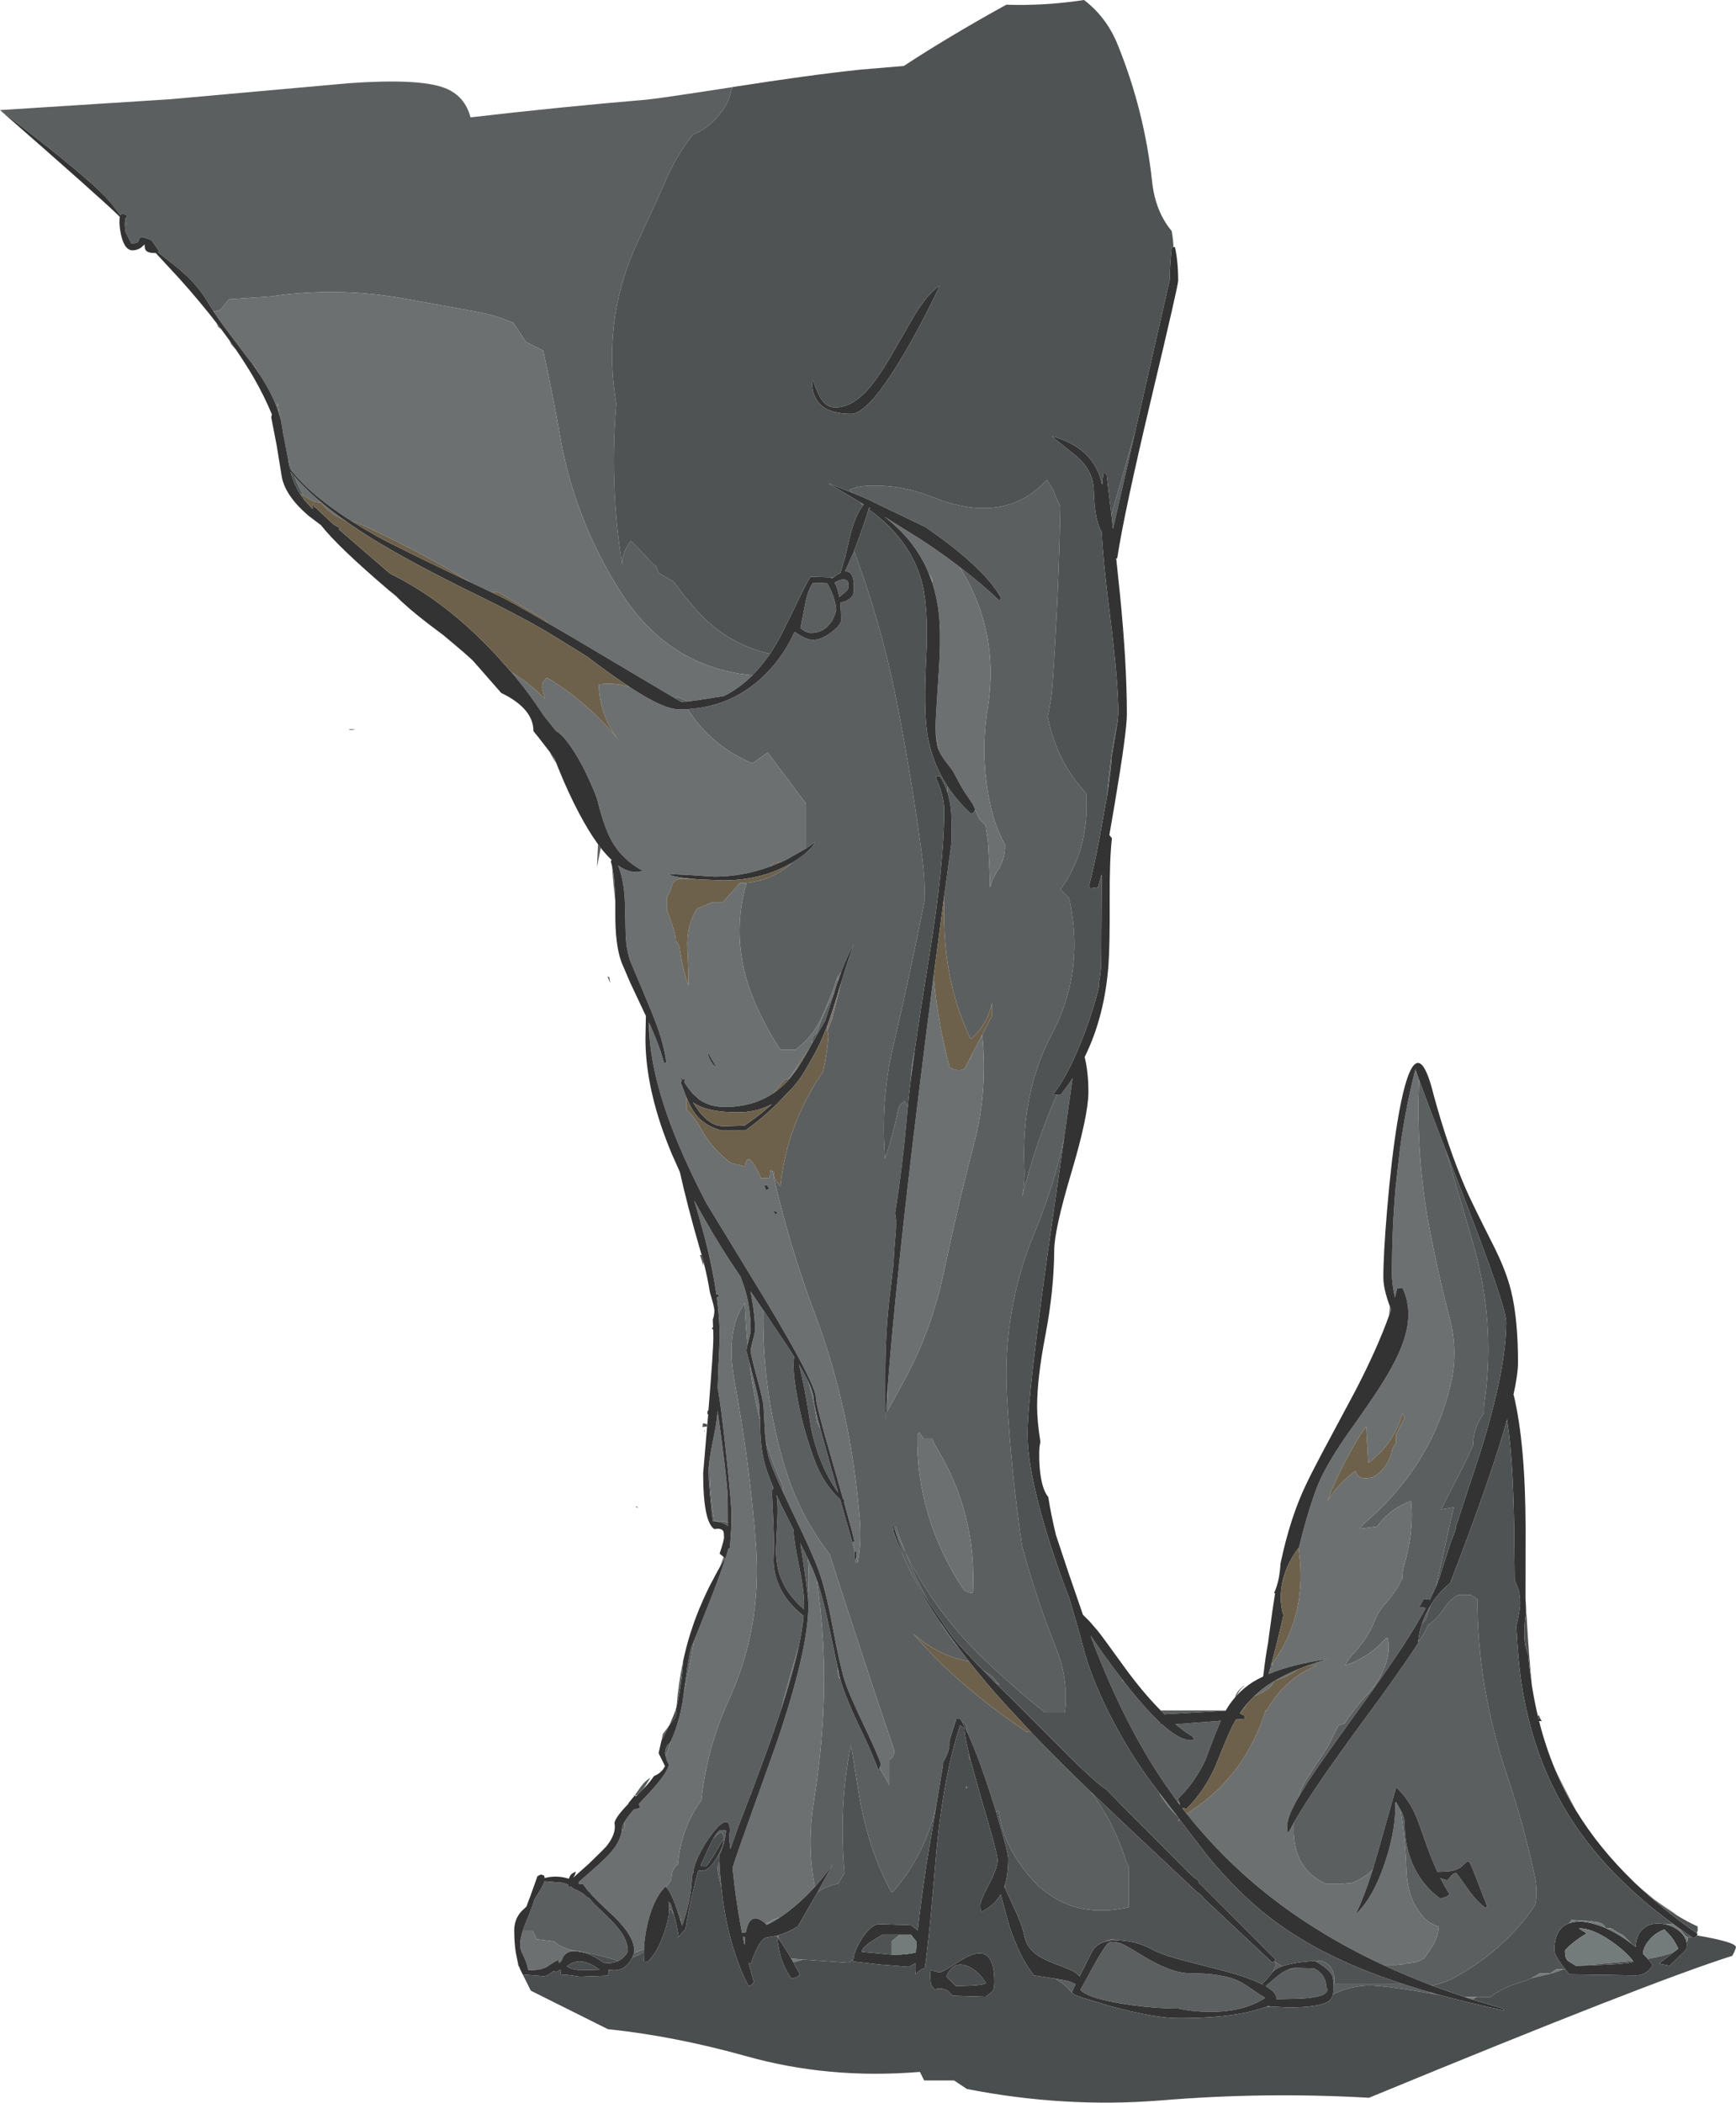 <?xml version="1.0" encoding="UTF-8" standalone="no"?>
<svg xmlns:ffdec="https://www.free-decompiler.com/flash" xmlns:xlink="http://www.w3.org/1999/xlink" ffdec:objectType="shape" height="983.65px" width="812.25px" xmlns="http://www.w3.org/2000/svg">
  <g transform="matrix(1.0, 0.0, 0.0, 1.0, -6.9, -27.45)">
    <path d="M669.6 528.95 L668.75 529.15 669.15 527.55 669.6 528.95 M602.35 805.45 L602.1 807.65 601.0 808.55 601.6 806.45 602.35 805.45 M654.0 946.65 L654.1 946.65 657.1 946.65 660.1 946.65 663.05 946.4 665.15 945.85 667.1 945.7 Q670.45 945.35 673.1 943.65 L673.95 942.6 676.4 938.9 Q679.75 934.2 680.1 928.65 676.0 927.55 673.2 924.6 665.45 916.3 664.95 902.55 664.4 887.35 662.15 874.1 L662.7 875.05 Q664.15 877.95 664.15 881.05 664.15 890.75 667.7 899.15 671.95 909.1 680.65 915.55 682.85 915.25 684.2 914.35 L685.15 913.55 Q682.95 910.25 680.8 905.95 682.15 906.7 684.15 907.05 L685.6 905.3 Q686.7 903.85 688.15 903.55 690.15 905.95 694.4 912.1 698.5 917.65 702.15 920.05 L702.65 919.05 696.05 902.1 Q694.5 898.05 693.7 898.2 693.1 898.35 690.7 900.75 687.45 903.05 682.15 903.05 L679.45 903.15 Q676.0 895.65 672.55 885.45 670.0 877.85 667.9 873.8 664.8 867.9 660.15 863.55 L651.85 892.95 649.2 902.0 646.8 904.3 643.1 906.65 Q641.35 907.6 639.35 908.35 L635.1 908.65 627.1 908.65 Q611.9 901.65 612.15 882.65 L612.25 880.15 Q620.9 864.8 646.6 830.0 661.25 810.2 670.35 796.25 L670.45 795.45 Q673.25 792.2 675.15 787.65 679.55 784.6 682.55 779.9 684.65 776.6 687.25 774.75 688.15 774.1 689.15 773.6 L695.15 773.6 698.15 775.6 Q698.1 816.45 711.95 857.7 719.95 881.5 724.95 904.95 726.6 912.6 725.15 918.65 711.55 939.05 688.05 952.25 682.8 955.25 676.85 956.25 665.0 951.75 654.0 946.65 M614.25 868.5 Q615.8 863.5 618.5 859.3 L628.1 844.65 633.1 834.65 636.1 833.65 Q640.25 826.95 646.65 820.2 650.0 816.65 651.95 813.15 658.2 802.0 656.1 793.65 655.6 793.65 655.35 793.9 L652.85 796.4 651.3 797.9 Q644.45 803.9 636.1 806.65 638.15 803.15 639.8 801.4 646.8 794.1 650.1 785.65 651.8 781.25 655.1 777.65 660.2 771.95 663.1 765.6 L663.1 764.6 Q663.15 762.0 663.8 759.85 668.6 743.65 667.1 729.6 657.55 733.0 651.1 741.6 L643.1 742.6 Q644.1 741.1 645.4 739.95 676.5 713.35 685.55 675.45 689.3 659.75 685.25 644.35 679.95 624.2 675.9 603.05 669.2 568.1 670.9 532.65 674.15 541.65 683.35 565.55 L695.65 607.45 Q706.8 644.8 701.55 682.7 701.15 685.7 701.15 688.6 697.5 694.05 696.6 698.65 696.15 701.1 696.15 703.6 691.5 713.8 686.45 723.2 L681.15 733.6 687.15 732.6 Q684.2 744.75 681.25 758.85 L678.75 769.8 675.95 775.8 673.1 775.4 671.0 779.2 674.0 779.65 Q670.5 786.2 665.6 793.95 657.75 806.35 641.3 829.05 624.15 852.8 618.95 860.8 L614.25 868.5 M585.5 820.65 L584.8 821.45 Q585.2 819.95 586.15 818.65 L587.1 817.6 588.15 816.65 Q588.7 816.15 589.35 815.9 L588.3 816.8 Q586.7 818.35 585.5 820.65 M580.45 827.6 L580.35 827.8 570.2 828.35 551.75 829.4 549.95 827.6 580.45 827.6 M537.95 229.7 L527.65 274.9 526.9 268.2 537.95 229.7 M529.8 365.05 L527.1 381.2 Q526.8 387.85 524.9 399.7 526.15 382.15 529.8 365.05 M501.4 539.55 L503.15 539.55 Q506.15 535.8 508.75 531.85 L504.8 559.7 Q500.1 582.15 490.95 604.1 475.8 640.5 478.05 680.6 480.0 716.2 485.1 750.6 491.5 774.7 501.1 798.65 507.0 813.5 505.1 828.65 L495.9 828.65 Q482.2 817.85 467.65 803.95 444.5 781.85 430.55 753.75 428.15 747.8 426.05 741.6 L425.2 741.6 424.6 739.6 424.4 739.8 424.35 739.85 424.65 741.3 425.1 744.2 Q428.7 754.55 434.1 765.05 439.3 775.15 446.5 785.85 L448.15 788.55 Q451.45 793.9 455.45 798.4 L460.7 805.25 460.1 804.6 Q446.4 802.15 435.15 792.5 L434.1 791.6 Q454.2 815.2 486.0 836.75 L487.1 837.6 489.4 837.85 Q501.4 850.35 517.2 865.65 527.8 879.35 533.6 897.5 534.1 899.15 535.1 900.65 L535.1 919.65 Q498.55 927.9 479.4 891.55 475.65 884.45 474.1 874.65 473.35 874.5 473.1 875.5 467.55 857.25 462.35 844.45 L459.6 838.05 Q458.85 832.5 457.15 833.15 L456.15 831.5 454.4 831.6 451.5 840.6 451.1 842.35 451.1 843.9 Q451.1 845.8 449.55 849.35 L448.15 851.95 448.15 853.05 444.9 872.65 Q439.7 895.1 424.75 912.4 L424.05 912.65 Q412.85 892.6 408.45 864.7 L405.05 843.65 Q399.2 872.3 402.05 903.65 L399.05 908.65 Q392.65 910.0 389.25 912.9 L396.55 899.6 Q392.0 905.95 387.2 911.15 L388.1 909.65 Q384.35 890.95 387.65 870.4 390.5 852.45 391.75 834.4 394.05 800.35 389.0 766.75 L390.3 770.4 Q392.55 777.8 394.55 787.3 L398.7 806.9 399.1 811.65 400.1 813.15 400.15 813.3 Q402.25 821.15 410.9 839.2 415.4 848.65 417.95 855.7 L418.45 854.4 423.1 862.65 423.1 850.65 Q425.8 848.9 425.1 845.65 409.85 800.7 395.1 754.6 380.75 736.0 374.0 713.3 363.35 677.75 364.05 640.4 L375.35 657.25 378.55 662.25 378.4 663.0 Q378.15 664.05 378.15 665.4 378.15 671.75 380.15 682.25 381.8 691.05 383.9 698.05 387.3 709.5 389.95 715.1 394.0 723.5 400.0 728.9 L405.65 748.8 405.75 748.8 406.85 753.3 406.65 753.3 Q406.75 756.1 407.25 759.05 L407.5 755.95 408.1 758.6 Q410.05 749.8 409.2 738.7 405.1 686.75 388.05 641.7 376.2 610.4 368.3 575.45 L369.05 575.55 Q368.75 578.7 370.8 580.8 L372.05 582.55 Q374.7 554.25 392.05 528.55 393.65 521.3 394.4 513.6 394.65 511.05 393.95 509.65 L394.05 509.55 396.1 504.55 400.55 486.9 Q404.15 474.95 406.4 469.3 403.3 474.4 400.4 482.3 L400.1 482.55 398.95 485.95 399.1 483.5 Q395.55 494.2 391.65 502.8 387.3 512.4 379.1 518.55 L372.1 518.55 Q365.8 509.15 360.85 498.15 347.8 469.0 356.2 440.45 368.25 439.3 377.5 431.05 385.65 426.25 388.4 421.3 L384.6 424.0 384.1 424.35 384.1 403.5 366.1 379.5 359.1 384.5 358.2 384.25 Q343.7 377.95 334.05 366.5 331.15 363.1 328.7 359.2 L334.05 358.65 Q352.3 355.9 365.7 342.2 373.65 334.05 378.65 323.05 L381.85 325.0 Q385.1 326.8 387.15 326.8 391.35 326.8 396.1 323.05 400.4 319.65 400.4 317.8 400.4 313.1 400.0 309.4 404.6 308.45 405.95 305.8 406.4 304.85 406.4 302.05 406.4 294.3 402.25 294.85 L406.5 285.25 Q419.1 318.85 426.05 353.7 433.35 390.35 438.3 427.85 439.65 438.1 439.6 448.25 432.75 483.1 424.65 517.65 418.85 542.45 421.05 569.55 424.6 558.55 427.15 546.75 427.65 544.35 429.0 543.45 L430.1 542.55 431.65 545.15 Q429.15 574.1 425.7 594.85 L426.15 598.3 426.1 602.4 Q425.35 610.8 424.9 619.4 L423.65 630.05 Q421.15 649.0 421.15 669.9 L421.15 691.8 422.25 676.15 422.1 687.6 431.15 671.05 Q442.95 648.9 448.55 622.35 454.95 591.8 462.6 562.65 469.15 537.7 466.45 511.55 L471.1 502.55 471.1 496.55 Q468.75 507.05 461.1 513.55 446.9 484.35 448.8 445.75 L452.15 421.3 Q452.15 409.25 451.85 406.3 451.35 401.85 450.2 398.1 L450.15 395.2 Q454.65 402.05 461.15 408.05 462.4 407.75 462.9 406.85 L463.1 406.25 465.1 410.55 468.1 413.55 468.3 415.5 Q469.1 419.5 469.35 423.6 470.0 435.6 470.1 442.55 L471.15 439.55 Q472.05 437.1 473.6 434.85 477.4 429.2 477.1 422.55 472.25 414.05 469.8 401.8 465.55 380.25 469.0 358.95 474.8 323.05 455.95 292.7 466.3 300.6 474.65 308.55 L475.15 307.05 Q469.3 296.25 451.05 282.1 446.3 278.45 439.95 274.05 L412.9 261.05 Q411.0 260.15 405.7 258.0 L404.6 256.9 404.3 256.6 Q407.15 255.3 410.9 254.85 427.25 253.6 443.6 260.1 477.05 273.4 496.75 251.9 L499.8 256.95 Q500.75 259.8 502.15 262.5 L503.05 264.4 Q502.2 306.5 499.35 347.6 498.8 355.3 497.1 362.5 501.2 383.8 515.1 398.5 516.5 419.1 508.1 435.45 L507.9 435.85 Q505.8 439.8 503.1 443.55 L507.1 447.55 Q508.55 454.0 509.15 460.3 510.3 472.0 508.5 483.2 506.2 497.75 498.95 511.45 484.7 538.4 486.15 573.6 486.45 580.4 485.1 587.55 491.45 562.0 501.4 539.55 M663.55 955.65 L673.15 958.65 673.35 958.7 675.5 959.3 Q677.2 960.25 678.6 960.2 L680.65 960.75 Q655.4 956.3 647.65 956.3 639.4 956.3 630.6 960.4 L630.9 957.15 Q630.9 952.9 629.95 951.2 628.4 948.4 622.4 944.95 L625.1 944.65 Q628.95 946.15 630.35 949.0 L631.05 951.4 Q631.4 952.95 631.1 955.65 L663.55 955.65 M676.25 778.45 L674.15 784.65 672.25 787.1 Q673.7 782.55 676.25 778.45 M349.7 68.2 Q348.95 69.8 348.55 71.55 347.85 74.55 346.25 77.15 341.35 85.1 334.05 89.05 L331.05 90.45 Q323.25 100.45 318.3 112.0 L316.05 117.2 306.0 139.05 Q289.15 174.15 294.65 212.45 L295.25 216.3 Q293.45 237.1 294.5 258.45 295.3 275.15 298.05 291.5 297.7 286.25 302.05 280.45 306.6 284.9 311.4 290.2 312.55 291.5 314.05 292.5 L315.05 295.5 322.05 299.5 328.05 307.5 328.35 307.5 Q331.1 311.15 334.05 314.3 347.95 329.0 367.2 333.3 363.3 338.95 358.95 343.35 345.5 342.1 334.05 337.15 324.35 332.95 316.05 326.05 305.6 317.4 297.4 304.55 275.8 270.7 269.0 231.8 265.4 211.25 261.05 191.45 L253.05 187.45 247.05 178.45 Q238.55 174.85 229.9 173.3 L196.9 167.3 Q165.25 161.45 133.8 166.1 L114.0 167.45 110.0 172.45 106.9 173.25 103.8 168.3 Q98.7 159.65 89.05 152.0 L80.8 145.45 81.0 145.2 81.05 144.55 77.9 140.0 Q77.1 139.3 73.05 138.3 72.15 138.6 71.7 140.2 71.35 141.4 68.3 141.3 L65.85 136.4 Q65.3 135.0 65.3 132.3 L65.35 131.2 67.0 132.85 65.35 130.8 65.55 129.75 Q65.8 129.15 66.55 128.55 65.55 127.8 64.05 127.3 L63.25 128.15 58.8 122.4 Q50.05 111.7 6.9 78.95 L86.2 73.9 170.45 66.35 Q203.35 64.05 215.1 68.65 224.4 72.3 227.05 82.35 268.25 77.55 309.65 74.05 L316.05 73.25 334.05 70.6 349.7 68.2 M393.75 297.5 L396.9 297.5 396.15 298.1 395.65 297.55 393.75 297.5 M400.0 295.55 L400.15 295.4 400.1 295.5 400.0 295.55 M410.85 263.7 L410.55 263.6 410.35 263.55 410.05 263.45 409.45 262.45 411.1 263.4 410.85 263.7 M421.3 269.55 L422.25 270.15 422.75 270.75 422.9 270.95 421.75 270.0 421.3 269.55 M444.75 370.65 Q445.3 374.6 446.2 378.45 L445.9 377.75 Q444.95 375.0 444.75 370.65 M457.9 397.45 L458.1 397.55 458.2 397.95 457.9 397.45 M401.4 298.55 Q403.1 298.55 403.6 299.5 403.9 300.1 403.9 302.3 403.9 303.4 400.9 305.7 L399.6 306.75 Q398.8 302.6 397.4 300.0 L397.95 299.7 Q400.0 298.55 401.4 298.55 M387.4 300.05 L393.9 300.3 Q395.8 303.3 397.0 307.05 398.15 310.6 398.15 313.05 L397.65 314.7 Q396.95 316.65 395.85 318.3 392.35 323.55 386.4 323.55 384.85 323.55 383.25 322.6 L381.4 321.3 383.6 310.15 Q384.9 303.15 387.4 300.05 M328.75 355.6 L325.65 355.8 322.8 354.15 324.05 353.5 Q326.55 354.8 328.75 355.6 M139.0 227.55 L138.4 224.3 138.5 224.6 139.0 227.55 M137.95 222.65 L136.9 219.25 137.0 219.45 Q136.9 217.55 136.45 215.6 L137.0 216.45 Q137.3 220.0 137.95 222.65 M128.5 202.8 L125.75 198.8 124.95 197.7 125.35 198.1 126.0 198.75 128.5 202.8 M310.95 506.7 L310.9 507.55 310.85 513.15 Q310.5 509.35 310.5 505.7 L310.95 506.7 M286.7 422.4 L288.0 424.1 286.2 433.05 286.7 422.4 M302.7 943.25 L303.5 941.1 308.2 939.35 308.15 940.6 306.25 941.8 302.7 943.25 M297.8 883.9 L297.9 882.8 Q297.95 881.7 299.05 879.8 L299.05 882.65 297.8 883.9 M318.35 848.95 L318.15 847.55 317.8 847.6 318.2 846.95 Q318.3 844.05 320.45 842.7 L321.0 841.55 318.35 848.95 M326.85 819.4 Q328.6 805.35 330.15 798.55 L331.65 794.9 331.3 796.85 Q329.4 808.3 326.85 819.4 M349.05 741.95 L349.05 741.55 349.1 741.6 349.05 741.95 M356.65 656.45 Q356.15 658.5 356.15 659.4 L357.65 665.2 Q358.1 669.15 358.7 673.0 360.2 682.8 362.5 692.0 L362.65 697.4 Q363.0 705.1 364.15 710.05 365.45 715.7 368.95 723.8 L368.4 723.8 368.2 724.65 368.15 726.8 368.7 738.6 Q369.2 749.8 368.9 755.3 368.4 762.8 371.75 769.95 375.45 777.7 382.9 783.35 382.35 789.65 380.6 797.8 L380.3 798.7 Q375.95 812.95 372.25 827.6 369.05 837.45 364.9 848.75 L358.45 866.15 358.1 866.65 358.05 867.1 352.35 881.95 348.65 892.4 348.0 887.25 348.4 883.9 Q348.4 879.0 345.75 879.95 343.45 880.8 339.9 885.55 336.6 889.9 334.05 895.05 331.4 900.45 331.4 903.05 L331.4 903.2 330.65 905.05 Q330.65 915.1 326.05 928.35 L325.6 926.85 Q325.4 922.9 324.1 922.1 L323.95 921.65 Q320.75 912.0 318.45 910.25 320.05 908.45 321.05 906.65 L321.1 905.65 Q321.35 901.4 324.05 899.65 325.55 883.35 334.05 871.05 L335.05 869.65 Q337.55 845.45 347.95 822.6 363.45 788.7 360.6 750.4 357.75 712.35 350.55 673.55 346.2 649.85 355.35 636.95 355.75 646.9 356.65 656.45 M319.95 921.5 Q320.1 919.0 319.65 917.05 L320.65 918.05 322.0 922.4 321.65 922.65 Q320.75 919.4 319.95 921.5 M340.65 887.55 Q342.9 883.55 344.35 883.55 L345.75 883.7 346.65 883.85 345.85 888.75 Q345.6 886.45 344.65 884.55 342.6 885.25 340.65 887.55 M343.5 898.3 Q343.75 904.3 344.4 910.15 342.65 903.75 342.65 901.4 342.65 900.4 343.5 898.3 M291.25 484.3 L292.0 484.55 292.4 487.4 291.1 484.15 291.25 484.3 M460.15 523.65 L461.95 520.15 461.1 522.55 460.15 523.65 M397.3 491.4 L397.1 492.2 392.95 505.0 386.7 515.85 Q387.1 514.3 387.1 512.55 L389.1 510.55 Q391.7 502.5 395.5 495.2 L397.3 491.4 M382.2 523.75 L380.95 525.7 379.2 528.3 380.5 526.1 382.2 523.75 M393.35 508.8 L394.15 506.75 393.8 509.4 393.35 508.8 M365.2 701.7 Q368.55 712.6 373.1 722.6 L373.5 725.95 Q368.95 716.15 367.15 711.05 365.85 707.25 365.2 701.7 M384.85 673.3 Q387.95 682.4 389.1 692.6 L390.7 695.7 395.1 711.7 399.05 725.65 Q390.15 713.45 386.35 695.4 383.5 676.35 380.7 665.7 383.25 669.95 384.85 673.3 M370.65 738.15 Q371.0 731.65 370.25 726.85 372.15 731.05 374.6 735.9 L378.15 743.0 Q378.25 747.85 380.65 759.45 383.15 771.45 383.15 777.9 L383.1 780.3 Q375.95 774.15 372.85 767.1 370.05 760.9 369.95 752.6 L370.65 738.15 M347.45 739.9 L347.45 741.4 Q345.55 739.5 340.4 739.05 339.7 733.8 339.05 725.95 338.4 718.65 338.4 716.55 338.4 714.1 338.9 710.4 338.65 724.45 341.05 738.6 341.55 739.1 342.0 739.2 345.45 738.65 347.45 739.9 M384.95 756.75 Q385.7 765.85 384.95 774.9 384.45 769.55 382.75 758.35 L381.35 749.35 384.95 756.75 M436.1 698.6 Q435.55 737.0 457.2 770.2 458.85 772.75 462.1 772.6 464.0 735.75 445.3 705.05 444.05 703.0 443.1 700.6 L439.1 700.6 437.1 697.6 436.1 698.6 M441.1 776.45 Q432.7 763.25 429.4 754.8 L425.5 742.7 Q427.85 748.35 430.55 753.75 435.25 765.55 441.1 776.45 M466.75 808.7 L471.1 811.6 474.6 815.7 472.45 814.5 467.8 809.8 466.75 808.7 M533.1 814.55 Q542.45 826.55 549.65 833.25 L549.85 833.85 550.3 833.85 Q558.75 841.55 564.05 841.55 565.6 841.55 565.65 841.2 L565.4 840.8 565.15 840.05 Q561.1 837.55 556.9 834.05 L573.4 832.8 578.1 832.4 Q575.4 838.55 571.1 850.25 L569.65 853.3 Q565.1 862.1 558.05 868.95 L558.65 870.7 557.8 870.25 552.1 862.25 Q533.3 834.8 518.45 796.1 L517.15 792.55 Q523.5 802.05 531.75 812.8 L532.1 813.6 533.1 814.55 M523.9 935.8 L524.1 935.65 526.85 934.65 530.9 935.2 Q526.8 934.95 523.9 935.8 M602.25 950.1 L604.1 946.65 603.3 945.1 604.1 945.65 606.85 947.3 Q604.55 948.1 603.2 949.2 L602.25 950.1 M477.1 910.7 L476.85 910.05 476.95 909.65 477.1 909.2 477.1 910.7 M528.45 964.15 Q515.25 961.7 512.4 958.3 L512.65 957.85 513.0 957.25 518.45 947.3 Q522.35 940.25 525.15 936.55 527.65 935.05 531.9 936.85 534.25 937.85 540.7 941.85 554.65 950.55 563.65 950.55 578.9 950.55 586.45 954.2 588.8 955.3 592.4 957.85 596.45 960.7 598.9 962.05 588.75 968.75 572.6 968.6 564.5 968.5 558.3 967.05 547.65 967.05 535.9 965.4 L528.45 964.15 M508.4 959.6 L508.15 959.3 Q505.0 955.45 500.45 953.05 L505.2 953.85 Q508.4 954.55 510.15 955.75 508.4 959.3 508.4 959.55 L508.4 959.6 M461.1 851.25 L460.15 849.4 460.15 847.4 461.1 851.25 M599.1 966.4 L600.5 965.8 600.85 966.0 601.35 966.15 599.1 966.4 M612.55 948.1 L613.15 948.05 621.65 948.3 Q624.65 949.65 626.2 952.25 627.4 954.4 627.4 956.8 L627.85 957.85 Q628.15 958.95 627.15 959.8 624.1 962.55 609.65 962.55 L604.15 962.7 604.15 962.4 Q604.15 959.45 598.85 956.45 L599.15 956.55 604.45 952.0 Q607.45 949.55 610.05 948.65 L610.1 948.65 Q611.6 948.65 612.55 948.1 M251.5 930.65 Q252.15 928.65 253.1 926.4 256.05 919.3 257.0 915.9 L259.35 912.1 Q261.25 909.05 261.65 907.5 L268.05 908.05 Q270.65 908.05 272.7 909.1 272.75 910.2 273.25 910.2 L274.15 910.05 275.1 910.95 Q277.8 911.95 280.0 913.55 L282.0 915.3 282.35 915.15 284.6 917.75 292.05 925.0 Q300.65 933.25 300.65 940.05 300.65 941.1 298.65 943.05 297.55 944.1 296.2 944.8 L295.65 944.6 Q284.35 941.15 273.55 939.55 269.2 938.2 266.05 935.65 L258.05 934.65 256.05 930.65 251.5 930.65" fill="#5c5f60" fill-rule="evenodd" stroke="none"/>
    <path d="M668.75 529.15 L669.6 528.95 670.9 532.65 Q669.2 568.1 675.9 603.05 679.95 624.2 685.25 644.35 689.3 659.75 685.55 675.45 676.5 713.35 645.4 739.95 644.1 741.1 643.1 742.6 L651.1 741.6 Q657.55 733.0 667.1 729.6 668.6 743.65 663.8 759.85 663.15 762.0 663.1 764.6 L663.1 765.6 Q660.2 771.95 655.1 777.65 651.8 781.25 650.1 785.65 646.8 794.1 639.8 801.4 638.15 803.15 636.1 806.65 644.45 803.9 651.3 797.9 L652.85 796.4 655.35 793.9 Q655.6 793.65 656.1 793.65 658.2 802.0 651.95 813.15 650.0 816.65 646.65 820.2 640.25 826.95 636.1 833.65 L633.1 834.65 628.1 844.65 618.5 859.3 Q615.8 863.5 614.25 868.5 609.15 877.5 609.15 881.55 609.15 884.7 609.65 884.7 L610.15 884.05 612.25 880.15 612.15 882.65 Q611.9 901.65 627.1 908.65 L635.1 908.65 639.35 908.35 Q641.35 907.6 643.1 906.65 L646.8 904.3 649.2 902.0 Q645.1 915.05 641.15 923.05 649.4 915.35 655.0 898.5 660.25 882.7 659.65 870.55 L660.15 870.55 662.15 874.1 Q664.4 887.35 664.95 902.55 665.45 916.3 673.2 924.6 676.0 927.55 680.1 928.65 679.75 934.2 676.4 938.9 L673.95 942.6 673.1 943.65 Q670.45 945.35 667.1 945.7 L665.15 945.85 663.05 946.4 660.1 946.65 657.1 946.65 654.1 946.65 654.0 946.65 Q630.8 935.85 611.4 922.25 583.25 902.5 562.2 876.0 L564.1 874.65 Q589.4 858.1 599.1 827.6 L599.7 827.35 Q608.4 812.3 623.15 806.6 L618.75 806.6 Q623.15 805.0 628.15 803.55 611.25 806.05 600.4 810.6 L601.0 808.55 602.1 807.65 602.35 805.45 Q619.05 782.6 614.45 751.6 L614.65 751.3 Q618.95 734.0 623.15 723.05 626.65 714.0 636.2 700.0 647.5 684.15 652.6 676.2 661.5 662.4 664.3 652.55 667.9 640.0 663.15 630.05 L660.65 630.05 659.55 634.4 Q658.15 627.75 658.15 623.8 658.15 602.6 659.9 582.95 L660.2 580.1 661.9 565.25 662.65 559.85 Q665.05 543.95 668.75 529.15 M657.2 638.55 L657.45 639.25 657.8 640.1 656.75 643.05 656.8 642.65 657.2 638.55 M663.1 688.6 Q659.5 701.95 647.9 711.35 L647.1 711.6 646.1 694.6 Q637.3 707.45 629.6 725.4 L628.1 729.6 Q633.2 721.2 641.1 715.6 642.35 719.65 647.15 718.9 L649.1 718.6 Q656.6 714.2 658.3 705.65 658.6 704.25 660.1 702.6 L660.1 698.6 664.1 690.6 663.1 688.6 M106.9 173.25 L110.0 172.45 114.0 167.45 133.8 166.1 Q165.25 161.45 196.9 167.3 L229.9 173.3 Q238.55 174.85 247.05 178.45 L253.05 187.45 261.05 191.45 Q265.4 211.25 269.0 231.8 275.8 270.7 297.4 304.55 305.6 317.4 316.05 326.05 324.35 332.95 334.05 337.15 345.5 342.1 358.95 343.35 352.8 349.5 345.65 353.05 L334.7 354.8 334.05 354.9 328.75 355.6 Q326.55 354.8 324.05 353.5 L322.8 354.15 316.05 350.15 287.75 333.35 Q273.35 324.75 263.1 318.85 L262.0 317.5 240.0 304.5 236.95 304.55 227.15 299.9 Q200.15 283.65 173.0 271.5 L171.8 271.5 Q152.9 259.6 143.65 248.05 L141.8 242.8 140.0 233.35 139.3 229.95 139.0 227.55 138.5 224.6 138.4 224.3 138.3 223.9 138.25 223.75 137.95 222.65 Q137.3 220.0 137.0 216.45 L136.45 215.6 Q136.9 217.55 137.0 219.45 L136.9 219.25 Q134.15 211.45 128.5 202.8 L126.0 198.75 125.35 198.1 124.95 197.7 114.6 184.05 Q110.1 178.1 106.9 173.25 M422.25 270.15 L437.05 279.35 Q447.25 286.0 455.95 292.7 474.8 323.05 469.0 358.95 465.55 380.25 469.8 401.8 472.25 414.05 477.1 422.55 477.4 429.2 473.6 434.85 472.05 437.1 471.15 439.55 L470.1 442.55 Q470.0 435.6 469.35 423.6 469.1 419.5 468.3 415.5 L468.1 413.55 465.1 410.55 463.1 406.25 463.15 406.05 462.1 403.7 458.2 397.95 458.1 397.55 457.9 397.45 456.35 394.8 452.7 388.05 449.5 383.85 Q447.2 380.9 446.2 378.45 445.3 374.6 444.75 370.65 L444.65 367.8 Q444.65 363.3 446.15 341.6 447.3 324.8 446.15 314.25 445.3 306.75 443.1 300.0 L443.1 298.5 441.45 295.6 Q435.55 281.3 422.9 270.95 L422.75 270.75 422.25 270.15 M328.7 359.2 Q331.15 363.1 334.05 366.5 343.7 377.95 358.2 384.25 L359.1 384.5 366.1 379.5 384.1 403.5 384.1 424.35 374.85 429.6 372.8 430.55 371.1 430.75 368.75 431.4 367.05 432.9 Q354.25 437.55 341.15 437.55 L334.05 437.1 330.45 436.85 319.4 436.3 Q321.65 437.7 330.5 438.55 L325.05 438.55 Q323.3 438.9 322.35 439.85 321.35 440.85 320.75 443.5 320.2 445.8 319.05 446.55 L319.05 453.55 319.9 455.6 322.3 462.8 Q323.0 465.15 323.05 467.55 324.55 469.3 324.75 470.55 326.6 482.2 329.05 488.55 329.05 480.0 328.55 471.6 327.9 460.35 333.05 452.55 L340.05 449.55 345.05 449.55 353.05 440.55 355.05 440.55 356.2 440.45 Q347.8 469.0 360.85 498.15 365.8 509.15 372.1 518.55 L379.1 518.55 Q387.3 512.4 391.65 502.8 395.55 494.2 399.1 483.5 L398.95 485.95 398.75 486.95 398.15 488.8 397.45 491.05 397.3 491.4 395.5 495.2 Q391.7 502.5 389.1 510.55 L387.1 512.55 Q387.1 514.3 386.7 515.85 L385.95 517.2 385.95 517.25 385.9 517.3 385.85 517.4 385.75 517.55 376.2 531.85 374.05 532.55 368.55 539.0 Q359.05 545.3 346.15 545.3 338.95 545.3 334.05 541.8 L331.25 539.3 Q329.15 537.0 327.15 533.85 L327.15 533.55 327.25 532.1 Q326.7 532.25 326.35 532.55 L325.65 531.3 325.65 532.05 325.8 533.1 325.4 533.8 328.05 540.8 328.05 546.55 Q331.5 549.65 334.05 554.1 L334.45 554.8 Q339.85 564.95 349.05 571.55 L355.45 573.15 Q356.7 564.4 363.0 578.65 L367.05 578.55 367.35 574.85 368.15 575.35 368.3 575.45 Q376.2 610.4 388.05 641.7 405.1 686.75 409.2 738.7 410.05 749.8 408.1 758.6 L407.5 755.95 407.65 754.2 407.4 753.3 406.85 753.3 405.75 748.8 406.65 748.55 Q405.8 744.4 401.8 730.1 L402.15 729.55 401.35 728.65 396.55 711.85 Q388.65 684.7 388.65 681.4 388.65 674.85 364.9 635.4 L337.4 590.3 334.05 583.75 Q323.1 561.85 317.5 544.35 L316.05 539.65 Q311.9 525.6 310.85 513.15 L310.9 507.55 310.95 506.7 Q314.15 513.85 316.05 519.45 L317.65 524.8 318.65 524.55 Q318.05 519.3 316.05 512.65 314.4 507.25 311.8 500.9 L309.15 494.55 307.55 490.7 301.9 477.3 Q300.1 472.4 299.65 465.55 L299.4 453.25 Q299.3 440.1 296.1 432.3 302.2 436.65 307.65 434.8 296.65 428.85 291.75 418.15 288.95 412.1 286.15 400.8 279.35 383.35 271.85 373.85 269.0 370.3 267.15 369.55 L261.1 361.95 Q254.65 351.9 246.15 341.85 254.85 347.2 262.0 354.5 L261.8 353.6 Q258.85 346.8 263.0 344.5 282.85 356.8 296.15 373.45 287.6 362.3 287.0 347.5 L288.0 347.5 Q294.9 346.7 301.6 348.9 310.05 354.45 316.05 357.05 321.3 359.3 324.65 359.3 L328.7 359.2 M364.05 640.4 Q363.35 677.75 374.0 713.3 380.75 736.0 395.1 754.6 409.85 800.7 425.1 845.65 425.8 848.9 423.1 850.65 L423.1 862.65 418.45 854.4 419.1 852.75 Q416.8 846.6 413.2 839.0 404.05 819.9 402.15 813.8 399.8 806.35 396.35 787.85 393.2 771.0 389.9 762.05 387.0 754.1 378.3 736.1 L373.5 725.95 373.1 722.6 Q368.55 712.6 365.2 701.7 L364.85 698.25 364.15 685.55 Q363.9 682.05 360.95 671.5 358.15 661.35 358.15 659.3 358.15 658.05 359.15 654.45 360.15 650.8 360.15 649.55 360.15 642.2 358.05 631.5 L364.05 640.4 M400.1 813.15 L399.1 811.65 398.7 806.9 400.1 813.15 M390.3 770.4 L389.0 766.75 Q394.05 800.35 391.75 834.4 390.5 852.45 387.65 870.4 384.35 890.95 388.1 909.65 L387.2 911.15 Q383.7 914.9 380.1 918.05 375.75 921.9 371.4 924.7 L370.15 924.85 Q369.1 925.15 368.15 925.75 L367.0 926.5 365.1 927.35 Q357.8 920.9 355.9 931.35 L354.1 931.7 Q352.1 921.5 350.55 909.45 L349.65 901.2 Q352.3 893.0 358.3 876.35 L370.35 842.6 Q385.15 799.05 385.15 778.3 L384.95 774.9 Q385.7 765.85 384.95 756.75 L387.15 761.55 Q388.8 765.5 390.3 770.4 M108.2 178.55 L110.4 181.45 109.0 180.45 108.2 178.55 M114.3 186.75 L117.45 191.25 115.0 188.45 114.3 186.75 M264.05 379.1 L266.4 382.4 267.35 384.8 265.75 382.3 Q264.75 380.75 264.05 379.1 M293.05 429.75 L293.1 429.8 293.05 429.85 293.05 429.75 M293.25 432.5 Q294.6 438.6 294.8 449.05 293.8 441.0 293.25 432.5 M345.45 755.8 L346.05 756.6 343.65 760.65 345.45 755.8 M290.3 891.55 L288.75 893.2 282.45 899.3 290.2 891.55 290.3 891.55 M249.15 945.3 Q249.6 947.05 250.25 948.4 L250.1 948.35 249.25 946.7 249.15 945.3 M303.5 941.1 L303.65 939.9 Q303.65 933.3 294.35 924.2 L286.45 916.7 283.35 913.5 283.4 913.3 281.95 911.9 279.65 908.8 278.15 908.8 278.2 908.95 Q277.9 908.7 277.6 908.55 L277.6 907.95 Q286.2 900.5 290.05 896.8 297.0 890.15 297.8 883.9 L299.05 882.65 299.05 879.8 Q300.45 877.4 303.6 873.8 305.0 873.75 305.85 873.3 L306.4 872.8 305.75 871.4 309.0 867.9 Q313.4 863.3 316.05 859.85 319.4 855.5 319.85 852.95 L319.15 851.55 318.85 850.75 318.35 848.95 321.0 841.55 Q324.5 833.7 326.3 823.55 L326.85 819.4 Q329.4 808.3 331.3 796.85 L331.65 794.9 334.05 789.0 339.5 775.25 Q345.8 759.0 347.8 751.8 L348.4 751.8 349.05 742.0 349.05 741.95 349.1 741.6 349.05 741.55 349.15 736.05 Q349.15 730.9 346.65 707.45 344.1 683.4 342.7 676.95 L343.05 666.3 343.65 653.55 Q343.65 644.7 342.3 634.45 343.25 634.05 343.4 633.3 L342.05 632.9 Q340.15 619.4 335.9 603.6 L334.05 597.05 331.7 589.0 334.05 593.3 Q340.35 604.65 348.3 617.1 L353.3 624.5 354.9 628.9 Q358.15 638.55 358.15 649.65 358.15 650.9 357.15 654.55 L356.65 656.45 Q355.75 646.9 355.35 636.95 346.2 649.85 350.55 673.55 357.75 712.35 360.6 750.4 363.45 788.7 347.95 822.6 337.55 845.45 335.05 869.65 L334.05 871.05 Q325.55 883.35 324.05 899.65 321.35 901.4 321.1 905.65 L321.05 906.65 Q320.05 908.45 318.45 910.25 L318.15 910.05 316.05 912.55 Q312.75 917.05 310.6 924.6 308.5 932.05 308.2 939.35 L303.5 941.1 M357.65 665.2 L359.0 670.5 Q361.95 681.6 362.15 684.55 L362.5 692.0 Q360.2 682.8 358.7 673.0 358.1 669.15 357.65 665.2 M380.6 797.8 Q377.85 810.45 372.25 827.6 375.95 812.95 380.3 798.7 L380.6 797.8 M358.45 866.15 L358.05 867.1 358.1 866.65 358.45 866.15 M148.75 259.25 L148.45 258.65 Q146.3 254.6 144.5 250.15 153.55 260.6 169.05 271.5 L169.0 271.5 165.9 269.7 Q160.85 267.2 157.0 262.5 154.8 262.6 152.95 261.6 L148.75 259.25 M304.15 729.4 L304.05 730.6 304.1 729.6 304.15 729.4 M466.45 511.55 Q469.15 537.7 462.6 562.65 454.95 591.8 448.55 622.35 442.95 648.9 431.15 671.05 L422.1 687.6 422.25 676.15 Q425.9 628.0 436.15 544.1 439.9 513.3 443.7 484.35 445.25 500.95 448.6 515.85 L448.65 516.15 448.9 517.35 Q449.85 521.55 450.95 525.6 L451.1 526.55 Q454.65 529.15 458.1 527.55 L460.15 523.65 461.1 522.55 461.95 520.15 466.45 511.55 M379.1 528.5 L377.25 530.9 376.6 531.7 376.35 531.8 380.5 526.1 379.2 528.3 379.1 528.5 M339.6 524.0 Q340.7 525.9 342.2 526.8 L339.6 522.45 338.2 519.7 338.15 520.2 Q338.15 521.6 339.6 524.0 M365.85 583.95 Q366.5 583.8 366.65 583.3 L365.65 581.8 Q365.05 581.9 364.55 582.25 L365.25 584.05 365.85 583.95 M370.65 594.8 Q370.5 594.35 369.3 594.0 L368.9 593.9 369.55 595.7 370.65 594.8 M384.85 673.3 Q387.65 679.1 387.65 682.05 387.65 684.15 390.7 695.7 L389.1 692.6 Q387.95 682.4 384.85 673.3 M347.45 739.9 Q345.45 738.65 342.0 739.2 341.55 739.1 341.05 738.6 338.65 724.45 338.9 710.4 339.45 706.35 340.6 700.8 342.35 692.5 342.65 687.4 L344.65 702.0 Q347.4 723.0 347.4 729.3 L347.45 739.9 M436.1 698.6 L437.1 697.6 439.1 700.6 443.1 700.6 Q444.05 703.0 445.3 705.05 464.0 735.75 462.1 772.6 458.85 772.75 457.2 770.2 435.55 737.0 436.1 698.6 M606.9 767.75 Q607.3 765.75 607.95 763.8 L607.5 765.7 606.9 767.75 M603.8 813.45 Q608.35 810.8 614.0 808.45 609.45 811.95 603.8 813.45 M587.15 828.75 Q588.7 826.4 590.5 824.3 L589.55 825.85 587.15 828.75 M593.8 820.85 L597.4 817.7 Q600.0 815.7 603.05 813.9 602.4 815.7 600.55 817.15 597.7 819.5 593.8 820.85 M533.1 814.55 L532.1 813.6 531.75 812.8 531.95 813.05 533.1 814.55 M560.65 873.35 L560.45 873.75 560.1 873.3 560.1 873.25 560.65 873.35 M355.25 937.4 L354.45 933.45 355.55 933.65 355.25 937.4 M276.15 940.2 Q271.0 940.0 269.65 944.65 L268.4 945.9 Q268.4 944.5 268.05 944.35 267.85 944.3 267.65 944.55 266.0 945.3 263.05 947.4 261.25 948.4 259.0 948.85 L254.35 949.05 254.05 949.0 Q253.35 945.5 251.8 942.4 250.25 939.35 250.25 937.35 250.25 934.55 251.5 930.65 L256.05 930.65 258.05 934.65 266.05 935.65 Q269.2 938.2 273.55 939.55 L276.15 940.2" fill="#6c7071" fill-rule="evenodd" stroke="none"/>
    <path d="M669.6 528.95 L669.15 527.55 668.75 529.15 Q665.05 543.95 662.65 559.85 L661.9 565.25 660.2 580.1 659.9 582.95 Q658.15 602.6 658.15 623.8 658.15 627.75 659.55 634.4 L660.65 630.05 663.15 630.05 Q667.9 640.0 664.3 652.55 661.5 662.4 652.6 676.2 647.5 684.15 636.2 700.0 626.65 714.0 623.15 723.05 618.95 734.0 614.65 751.3 L614.45 751.6 Q610.0 757.45 607.95 763.8 607.3 765.75 606.9 767.75 606.15 771.35 606.15 775.05 606.15 779.25 607.4 783.1 604.25 796.95 601.6 806.45 L601.0 808.55 600.4 810.6 Q611.25 806.05 628.15 803.55 623.15 805.0 618.75 806.6 L614.0 808.45 Q608.35 810.8 603.8 813.45 L603.05 813.9 Q600.0 815.7 597.4 817.7 L593.8 820.85 590.5 824.3 Q588.7 826.4 587.15 828.75 L587.1 828.8 587.0 828.95 589.15 830.05 589.15 831.55 585.2 831.85 583.6 834.8 Q580.6 840.85 575.6 853.75 570.3 865.4 562.15 873.55 L560.65 873.35 560.1 873.25 560.1 873.3 560.45 873.75 562.2 876.0 Q583.25 902.5 611.4 922.25 630.8 935.85 654.0 946.65 665.0 951.75 676.85 956.25 684.35 959.05 692.25 961.65 L696.05 962.9 710.4 967.15 710.4 967.9 Q694.5 964.55 680.65 960.75 L678.6 960.2 675.5 959.3 673.35 958.7 673.15 958.65 663.55 955.65 Q653.0 952.25 643.85 948.5 619.15 938.45 601.25 924.65 586.5 913.35 572.2 896.05 L558.95 878.8 558.6 878.35 557.95 877.45 549.3 866.15 546.4 862.3 Q535.85 848.4 527.0 831.25 517.55 813.0 513.65 797.8 512.15 791.75 507.2 775.05 503.65 766.05 499.95 754.95 487.65 717.65 487.65 698.3 487.65 679.35 499.25 598.45 L504.8 559.7 508.75 531.85 Q506.15 535.8 503.15 539.55 L501.4 539.55 499.55 539.55 Q505.25 532.35 510.9 519.3 515.05 509.75 518.45 498.7 521.15 489.75 521.15 488.2 L521.1 487.15 Q522.15 481.65 522.15 476.55 L522.35 436.4 520.65 442.55 517.15 443.05 Q516.65 442.3 516.3 442.5 L516.3 442.45 Q518.45 434.45 521.1 420.75 L524.9 399.7 Q526.8 387.85 527.1 381.2 L529.8 365.05 530.15 361.3 Q530.15 346.25 526.15 314.7 523.05 290.3 522.35 276.35 520.75 273.65 519.85 269.3 518.9 264.55 518.65 256.55 518.35 248.0 511.25 241.45 L504.95 236.35 Q500.9 233.3 499.15 231.55 517.55 236.5 522.05 252.0 L522.6 254.2 Q522.8 251.25 523.15 249.05 L524.65 249.05 526.9 268.2 527.65 274.9 537.95 229.7 540.15 220.05 554.15 158.55 Q554.15 153.05 555.15 143.05 L555.95 143.05 556.65 143.05 Q558.15 149.8 558.15 158.8 558.15 161.0 545.95 212.25 532.75 267.7 529.65 288.55 L529.15 288.65 530.9 305.3 Q534.15 337.8 534.15 361.55 534.15 369.7 528.45 403.55 L525.95 418.1 527.15 419.55 Q526.0 429.65 526.1 448.6 526.2 469.65 525.55 478.7 523.8 502.85 514.4 521.95 516.15 529.05 516.15 538.3 516.15 549.25 508.15 576.1 500.15 602.9 500.15 612.55 500.0 631.3 496.05 651.95 492.15 672.25 492.15 685.3 492.15 692.35 493.7 702.0 493.15 704.3 493.15 706.55 L493.15 710.3 Q493.3 714.6 493.85 718.2 494.95 724.95 497.35 727.7 498.7 736.2 500.95 745.5 L506.95 763.55 513.6 782.85 516.75 786.0 520.55 790.4 Q522.55 792.85 532.6 806.8 541.5 819.1 549.95 827.6 L551.75 829.4 570.2 828.35 580.35 827.8 580.45 827.6 Q582.35 824.25 584.8 821.45 L585.5 820.65 Q588.85 817.0 593.1 814.3 595.3 812.95 597.9 811.75 L598.05 810.7 598.2 809.65 Q598.95 802.9 600.2 796.05 L600.7 792.3 Q602.3 780.15 603.5 772.75 L603.0 772.75 603.05 772.6 Q605.55 767.3 606.05 758.8 610.6 737.15 618.15 721.55 621.55 714.45 628.95 700.7 L641.35 677.5 Q651.5 657.8 656.75 643.05 L657.8 640.1 657.45 639.25 657.2 638.55 Q654.15 630.4 654.15 625.05 654.15 614.25 655.9 593.45 657.9 569.6 660.75 552.2 664.3 530.8 668.2 526.0 672.9 520.3 677.65 539.55 684.5 564.7 692.8 583.8 695.35 589.7 705.35 609.5 711.6 621.75 713.95 631.5 717.15 644.6 717.15 664.8 717.15 670.35 715.0 680.05 L715.15 680.05 Q720.65 703.15 720.7 742.75 L720.65 774.75 720.85 782.25 Q720.15 786.4 720.15 790.8 L720.2 794.15 Q720.45 797.7 721.6 800.55 L721.9 801.25 722.45 806.9 723.65 815.95 Q724.8 823.25 726.45 830.25 L726.75 831.45 727.7 831.65 728.25 832.6 727.0 832.55 Q730.0 844.45 734.5 855.2 737.85 863.25 742.05 870.65 L744.15 874.2 Q754.95 892.0 771.6 908.05 L772.4 908.8 Q784.9 920.75 800.65 931.7 L801.15 932.05 800.9 932.85 Q800.4 933.75 799.15 934.05 L798.3 933.5 792.25 929.3 789.95 927.65 Q758.0 904.35 740.6 876.2 724.1 849.6 718.8 815.0 717.15 804.3 716.35 788.2 L716.7 786.65 Q718.15 780.5 718.15 777.55 718.15 771.05 715.6 767.05 L715.45 752.95 Q715.25 712.05 712.15 692.55 L712.15 691.2 Q704.55 718.5 685.4 768.05 681.1 771.45 677.65 776.3 L676.25 778.45 Q673.7 782.55 672.25 787.1 670.9 791.1 670.45 795.45 L670.35 796.25 Q661.25 810.2 646.6 830.0 620.9 864.8 612.25 880.15 L610.15 884.05 609.65 884.7 Q609.15 884.7 609.15 881.55 609.15 877.5 614.25 868.5 L618.95 860.8 Q624.15 852.8 641.3 829.05 657.75 806.35 665.6 793.95 670.5 786.2 674.0 779.65 L671.0 779.2 673.1 775.4 675.95 775.8 678.75 769.8 Q680.25 766.15 681.15 763.05 L685.65 749.0 Q688.15 742.9 688.15 742.05 L688.15 741.35 689.9 736.1 699.95 705.5 Q711.65 667.45 711.65 646.05 711.65 638.85 692.0 588.0 L683.35 565.55 Q674.15 541.65 670.9 532.65 L669.6 528.95 M662.15 874.1 L660.15 870.55 659.65 870.55 Q660.25 882.7 655.0 898.5 649.4 915.35 641.15 923.05 645.1 915.05 649.2 902.0 L651.85 892.95 660.15 863.55 Q664.8 867.9 667.9 873.8 670.0 877.85 672.55 885.45 676.0 895.65 679.45 903.15 L682.15 903.05 Q687.45 903.05 690.7 900.75 693.1 898.35 693.7 898.2 694.5 898.05 696.05 902.1 L702.65 919.05 702.15 920.05 Q698.5 917.65 694.4 912.1 690.15 905.95 688.15 903.55 686.7 903.85 685.6 905.3 L684.15 907.05 Q682.15 906.7 680.8 905.95 682.95 910.25 685.15 913.55 L684.2 914.35 Q682.85 915.25 680.65 915.55 671.95 909.1 667.7 899.15 664.15 890.75 664.15 881.05 664.15 877.95 662.7 875.05 L662.15 874.1 M367.2 333.3 L371.45 326.35 379.2 310.75 Q383.6 301.35 386.15 297.3 L393.75 297.5 395.65 297.55 396.15 298.1 396.9 297.5 Q398.6 296.2 400.0 295.55 L400.1 295.5 400.15 295.4 400.15 295.3 402.35 287.95 404.75 277.7 Q407.05 268.5 410.85 263.7 L411.1 263.4 409.45 262.45 399.7 256.65 394.4 253.5 396.85 254.45 405.7 258.0 Q411.0 260.15 412.9 261.05 L439.95 274.05 Q446.3 278.45 451.05 282.1 469.3 296.25 475.15 307.05 L474.65 308.55 Q466.3 300.6 455.95 292.7 447.25 286.0 437.05 279.35 L422.25 270.15 421.3 269.55 420.6 269.15 421.75 270.0 422.9 270.95 Q435.55 281.3 441.45 295.6 L443.1 300.0 Q445.3 306.75 446.15 314.25 447.3 324.8 446.15 341.6 444.65 363.3 444.65 367.8 L444.75 370.65 Q444.95 375.0 445.9 377.75 L446.2 378.45 Q447.2 380.9 449.5 383.85 L452.7 388.05 456.35 394.8 457.9 397.45 458.2 397.95 462.1 403.7 463.15 406.05 463.1 406.25 462.9 406.85 Q462.4 407.75 461.15 408.05 454.65 402.05 450.15 395.2 443.4 384.85 441.05 372.45 438.9 361.2 440.25 335.1 441.5 311.15 437.9 298.65 432.35 279.35 413.3 265.65 412.15 269.9 408.85 278.95 L406.5 285.25 402.25 294.85 Q406.4 294.3 406.4 302.05 406.4 304.85 405.95 305.8 404.6 308.45 400.0 309.4 400.4 313.1 400.4 317.8 400.4 319.65 396.1 323.05 391.35 326.8 387.15 326.8 385.1 326.8 381.85 325.0 L378.65 323.05 Q373.65 334.05 365.7 342.2 352.3 355.9 334.05 358.65 L328.7 359.2 324.65 359.3 Q321.3 359.3 316.05 357.05 310.05 354.45 301.6 348.9 L299.8 347.7 Q290.95 341.8 281.9 334.8 265.6 324.6 260.75 321.8 248.8 314.9 230.15 305.8 199.0 290.55 181.15 279.5 174.65 275.45 169.05 271.5 153.55 260.6 144.5 250.15 L142.8 248.15 143.45 250.2 144.35 252.65 Q145.5 255.6 147.15 258.25 L149.35 261.4 153.15 265.55 Q153.15 262.45 153.65 263.45 L154.15 265.05 154.15 264.55 162.9 272.75 166.05 274.55 165.35 275.0 189.35 295.75 Q195.95 299.0 202.45 303.05 L202.65 303.05 202.7 303.2 Q221.3 314.9 238.5 333.3 L246.15 341.85 Q254.65 351.9 261.1 361.95 L267.15 369.55 Q269.0 370.3 271.85 373.85 279.35 383.35 286.15 400.8 288.95 412.1 291.75 418.15 296.65 428.85 307.65 434.8 302.2 436.65 296.1 432.3 299.3 440.1 299.4 453.25 L299.65 465.55 Q300.1 472.4 301.9 477.3 L307.55 490.7 309.15 494.55 311.8 500.9 Q314.4 507.25 316.05 512.65 318.05 519.3 318.65 524.55 L317.65 524.8 316.05 519.45 Q314.15 513.85 310.95 506.7 L310.5 505.7 Q310.5 509.35 310.85 513.15 311.9 525.6 316.05 539.65 L317.5 544.35 Q323.1 561.85 334.05 583.75 L337.4 590.3 364.9 635.4 Q388.65 674.85 388.65 681.4 388.65 684.7 396.55 711.85 L401.35 728.65 402.15 729.55 401.8 730.1 Q405.8 744.4 406.65 748.55 L405.75 748.8 405.65 748.8 400.0 728.9 Q394.0 723.5 389.95 715.1 387.3 709.5 383.9 698.05 381.8 691.05 380.15 682.25 378.15 671.75 378.15 665.4 378.15 664.05 378.4 663.0 L378.55 662.25 375.35 657.25 364.05 640.4 358.05 631.5 Q360.15 642.2 360.15 649.55 360.15 650.8 359.15 654.45 358.15 658.05 358.15 659.3 358.15 661.35 360.95 671.5 363.9 682.05 364.15 685.55 L364.85 698.25 365.2 701.7 Q365.85 707.25 367.15 711.05 368.95 716.15 373.5 725.95 L378.3 736.1 Q387.0 754.1 389.9 762.05 393.2 771.0 396.35 787.85 399.8 806.35 402.15 813.8 404.05 819.9 413.2 839.0 416.8 846.6 419.1 852.75 L418.45 854.4 417.95 855.7 Q415.4 848.65 410.9 839.2 402.25 821.15 400.15 813.3 L400.1 813.15 398.7 806.9 394.55 787.3 Q392.55 777.8 390.3 770.4 388.8 765.5 387.15 761.55 L384.95 756.75 381.35 749.35 382.75 758.35 Q384.45 769.55 384.95 774.9 L385.15 778.3 Q385.15 799.05 370.35 842.6 L358.3 876.35 Q352.3 893.0 349.65 901.2 L350.55 909.45 Q352.1 921.5 354.1 931.7 L355.9 931.35 Q357.8 920.9 365.1 927.35 L365.7 927.9 Q368.55 926.5 371.4 924.7 375.75 921.9 380.1 918.05 383.7 914.9 387.2 911.15 392.0 905.95 396.55 899.6 L389.25 912.9 389.2 913.0 380.2 928.65 Q375.6 931.5 370.8 932.85 L370.45 932.95 364.95 933.95 Q363.15 935.2 361.9 937.35 360.3 940.1 358.15 946.05 L357.2 945.8 Q358.35 950.4 359.65 954.55 L359.15 955.35 Q358.4 956.25 357.15 956.55 348.35 939.6 345.05 915.75 L344.4 910.15 Q343.75 904.3 343.5 898.3 L343.35 895.4 Q344.45 893.4 345.5 889.9 L345.55 889.75 345.75 889.05 345.85 888.8 345.85 888.75 346.65 883.85 345.75 883.7 344.35 883.55 Q342.9 883.55 340.65 887.55 L338.4 892.05 334.95 899.75 334.95 899.85 334.85 900.35 336.9 900.55 Q337.8 900.55 340.7 895.75 L345.15 888.05 345.35 888.2 345.4 889.1 Q345.4 890.95 342.35 896.3 338.75 902.6 335.6 902.6 L334.05 902.5 333.8 902.45 333.35 903.4 331.1 912.4 Q329.0 921.35 327.65 929.85 L325.15 932.6 324.05 933.95 324.4 932.95 Q323.6 927.95 322.0 922.4 L320.65 918.05 319.65 917.05 Q320.1 919.0 319.95 921.5 319.7 925.65 317.8 931.25 L316.05 935.8 Q313.55 941.5 310.15 945.05 L308.4 944.95 Q308.15 944.85 308.15 941.8 L308.15 940.6 308.2 939.35 Q308.5 932.05 310.6 924.6 312.75 917.05 316.05 912.55 L318.15 910.05 318.45 910.25 Q320.75 912.0 323.95 921.65 L324.1 922.1 325.6 926.85 326.05 928.35 Q330.65 915.1 330.65 905.05 L331.4 903.2 331.4 903.05 Q331.4 900.45 334.05 895.05 336.6 889.9 339.9 885.55 343.45 880.8 345.75 879.95 348.4 879.0 348.4 883.9 L348.0 887.25 348.65 892.4 352.35 881.95 358.05 867.1 358.45 866.15 364.9 848.75 Q369.05 837.45 372.25 827.6 377.85 810.45 380.6 797.8 382.35 789.65 382.9 783.35 375.45 777.7 371.75 769.95 368.4 762.8 368.9 755.3 369.2 749.8 368.7 738.6 L368.15 726.8 368.2 724.65 368.4 723.8 368.95 723.8 Q365.45 715.7 364.15 710.05 363.0 705.1 362.65 697.4 L362.5 692.0 362.15 684.55 Q361.95 681.6 359.0 670.5 L357.65 665.2 356.15 659.4 Q356.15 658.5 356.65 656.45 L357.15 654.55 Q358.15 650.9 358.15 649.65 358.15 638.55 354.9 628.9 L353.3 624.5 348.3 617.1 Q340.35 604.65 334.05 593.3 L331.7 589.0 334.05 597.05 335.9 603.6 Q340.15 619.4 342.05 632.9 L343.4 633.3 Q343.25 634.05 342.3 634.45 343.65 644.7 343.65 653.55 L343.05 666.3 342.7 676.95 Q344.1 683.4 346.65 707.45 349.15 730.9 349.15 736.05 L349.05 741.55 349.05 741.95 349.05 742.0 348.4 751.8 347.8 751.8 Q345.8 759.0 339.5 775.25 L334.05 789.0 331.65 794.9 330.15 798.55 Q328.6 805.35 326.85 819.4 L326.3 823.55 Q324.5 833.7 321.0 841.55 L320.45 842.7 Q318.3 844.05 318.2 846.95 L317.8 847.6 318.15 847.55 318.35 848.95 318.85 850.75 319.15 851.55 319.85 852.95 Q319.4 855.5 316.05 859.85 313.4 863.3 309.0 867.9 L305.75 871.4 306.4 872.8 305.85 873.3 Q305.0 873.75 303.6 873.8 300.45 877.4 299.05 879.8 297.95 881.7 297.9 882.8 L297.8 883.9 Q297.0 890.15 290.05 896.8 286.2 900.5 277.6 907.95 L277.6 908.55 Q277.9 908.7 278.2 908.95 L278.15 908.8 279.65 908.8 281.95 911.9 283.4 913.3 283.35 913.5 286.45 916.7 294.35 924.2 Q303.65 933.3 303.65 939.9 L303.5 941.1 302.7 943.25 301.85 944.75 Q299.15 949.15 294.15 949.15 L291.65 948.95 291.55 950.55 Q291.4 951.05 291.4 951.65 L278.15 952.15 273.4 951.45 269.4 951.15 Q269.15 951.15 269.15 948.9 L267.15 949.9 265.75 949.55 Q263.25 951.9 261.15 951.9 L251.6 951.15 251.5 951.15 250.1 948.35 250.25 948.4 Q249.6 947.05 249.15 945.3 L248.25 941.0 Q247.5 936.2 247.5 930.5 247.5 925.5 250.65 921.8 L253.2 919.35 254.75 915.2 254.9 914.9 255.0 914.6 257.95 906.35 258.35 905.15 260.0 904.35 261.35 904.8 Q261.65 905.05 261.75 905.95 L261.15 906.1 263.95 905.55 Q268.65 904.9 273.05 906.35 L273.3 905.65 Q273.75 904.6 274.55 903.95 L275.8 903.2 275.85 903.2 276.15 903.05 Q276.4 903.8 275.4 905.3 L275.15 905.8 282.45 899.3 288.75 893.2 290.3 891.55 Q295.45 885.4 294.4 880.3 294.75 877.6 301.0 871.2 L300.95 871.0 300.95 870.95 303.25 868.15 303.65 867.6 304.2 867.45 304.25 867.65 304.35 867.85 304.75 867.45 305.05 867.2 307.95 864.3 Q311.2 860.9 312.85 858.35 L312.9 858.3 314.1 857.75 Q315.2 857.15 316.05 856.35 317.3 855.2 318.05 853.65 L315.05 847.6 316.35 841.85 316.85 840.85 319.85 834.9 319.9 834.85 323.05 830.6 323.35 826.25 323.4 826.15 323.65 825.05 Q325.95 814.35 326.5 804.6 L326.75 803.55 326.8 803.25 327.85 798.8 Q328.85 794.85 330.1 790.95 L330.15 790.9 Q331.85 785.45 334.05 780.15 335.7 776.1 337.6 772.15 L338.65 769.95 338.9 769.45 339.15 769.0 339.4 768.5 342.7 762.3 343.65 760.65 346.05 756.6 345.45 755.8 343.6 754.25 Q345.65 748.1 345.65 746.8 345.65 744.4 345.35 743.8 344.45 742.15 341.15 742.8 335.9 739.4 335.9 716.65 L337.75 694.8 337.85 693.75 338.25 689.15 337.9 688.85 338.05 687.15 338.35 687.45 Q340.65 659.35 340.65 653.3 L340.6 649.25 340.15 649.4 340.15 648.5 340.55 648.4 340.4 644.75 Q341.15 642.85 341.15 640.4 341.15 638.95 339.05 632.0 337.9 624.8 336.05 617.65 L335.85 616.85 335.2 614.55 334.05 610.65 Q328.55 591.6 325.0 575.75 L321.2 567.2 Q318.3 560.25 316.05 553.55 308.9 532.0 308.9 513.3 L309.1 502.7 308.4 501.25 301.75 487.1 297.65 477.55 297.55 477.2 Q294.65 469.1 294.8 454.0 L294.8 449.05 Q294.6 438.6 293.25 432.5 L292.65 430.3 293.05 429.85 293.1 429.8 293.05 429.75 Q291.15 427.95 289.15 425.55 L288.0 424.1 286.7 422.4 286.1 421.55 Q282.15 416.0 278.0 408.2 272.6 398.05 267.8 386.0 L267.35 384.8 266.4 382.4 264.05 379.1 258.7 372.2 256.5 369.5 Q256.5 359.4 242.8 352.3 L241.45 351.65 228.65 337.05 Q227.2 335.3 214.3 324.55 L207.65 319.55 Q197.4 311.7 192.15 306.25 L189.05 303.75 Q165.05 283.3 157.1 273.15 L151.1 268.6 151.0 268.5 150.4 267.95 Q139.65 258.5 138.55 249.3 L136.35 235.8 133.8 222.7 134.1 221.3 Q130.8 213.2 125.75 204.35 122.05 198.0 117.45 191.25 L114.3 186.75 110.4 181.45 108.2 178.55 Q100.45 168.5 90.8 157.75 L79.75 145.8 79.05 145.8 Q75.75 145.8 74.95 144.25 74.55 143.4 74.55 141.8 L72.95 143.25 Q71.1 144.55 68.9 144.55 65.45 144.55 63.8 138.35 62.95 135.2 62.8 131.8 62.8 129.6 62.95 128.9 L62.05 128.0 Q53.5 119.7 6.9 78.95 50.05 111.7 58.8 122.4 L63.25 128.15 64.05 127.3 Q65.55 127.8 66.55 128.55 65.8 129.15 65.55 129.75 L65.35 130.8 67.0 132.85 65.35 131.2 65.3 132.3 Q65.3 135.0 65.85 136.4 L68.3 141.3 Q71.35 141.4 71.7 140.2 72.15 138.6 73.05 138.3 77.1 139.3 77.9 140.0 L81.05 144.55 81.0 145.2 80.8 145.45 89.05 152.0 Q98.7 159.65 103.8 168.3 L106.9 173.25 Q110.1 178.1 114.6 184.05 L124.95 197.7 125.75 198.8 128.5 202.8 Q134.15 211.45 136.9 219.25 L137.95 222.65 138.25 223.75 138.3 223.9 138.4 224.3 139.0 227.55 139.3 229.95 140.0 233.35 141.8 242.8 142.45 246.55 143.65 248.05 Q152.9 259.6 171.8 271.5 177.2 274.9 183.4 278.35 192.7 283.5 227.15 299.9 L236.95 304.55 240.15 306.05 Q245.3 308.45 263.1 318.85 273.35 324.75 287.75 333.35 L316.05 350.15 322.8 354.15 325.65 355.8 328.75 355.6 334.05 354.9 334.7 354.8 345.65 353.05 Q352.8 349.5 358.95 343.35 363.3 338.95 367.2 333.3 M435.15 174.3 Q441.45 164.35 446.65 161.05 437.65 180.05 428.8 194.8 413.1 221.05 405.15 221.05 392.0 221.05 388.3 213.25 386.4 209.3 387.15 205.05 388.8 209.7 390.25 212.6 393.0 218.05 397.65 218.05 405.0 218.05 412.1 210.6 417.35 205.1 424.1 193.4 L435.15 174.3 M413.5 264.9 L413.35 265.5 414.1 265.25 413.5 264.9 M431.65 545.15 L431.65 545.05 Q432.05 540.2 433.0 532.7 433.75 526.7 434.85 519.05 437.35 501.45 441.65 474.95 448.65 431.75 448.65 406.3 448.65 402.8 447.4 398.3 446.3 394.35 444.65 391.05 445.15 390.55 446.65 390.55 448.85 393.95 450.2 398.1 451.35 401.85 451.85 406.3 452.15 409.25 452.15 421.3 L448.8 445.75 443.7 484.35 Q439.9 513.3 436.15 544.1 425.9 628.0 422.25 676.15 L421.15 691.8 421.15 669.9 Q421.15 649.0 423.65 630.05 L424.9 619.4 Q425.35 610.8 426.1 602.4 L426.15 598.3 425.7 594.85 Q429.15 574.1 431.65 545.15 M401.4 298.55 Q400.0 298.55 397.95 299.7 L397.4 300.0 Q398.8 302.6 399.6 306.75 L400.9 305.7 Q403.9 303.4 403.9 302.3 403.9 300.1 403.6 299.5 403.1 298.55 401.4 298.55 M387.4 300.05 Q384.9 303.15 383.6 310.15 L381.4 321.3 383.25 322.6 Q384.85 323.55 386.4 323.55 392.35 323.55 395.85 318.3 396.95 316.65 397.65 314.7 L398.15 313.05 Q398.15 310.6 397.0 307.05 395.8 303.3 393.9 300.3 L387.4 300.05 M384.1 424.35 L384.6 424.0 388.4 421.3 Q385.65 426.25 377.5 431.05 L375.5 432.15 Q362.2 439.3 345.15 439.3 L334.05 438.85 333.5 438.8 330.5 438.55 Q321.65 437.7 319.4 436.3 L330.45 436.85 334.05 437.1 341.15 437.55 Q354.25 437.55 367.05 432.9 L372.8 430.55 374.85 429.6 384.1 424.35 M400.4 482.3 Q403.3 474.4 406.4 469.3 404.15 474.95 400.55 486.9 L399.4 490.6 Q396.55 500.1 394.15 506.75 L393.35 508.8 391.9 512.4 Q389.4 518.3 386.1 523.85 L382.7 529.75 Q379.15 535.25 374.95 539.1 366.65 548.4 355.65 556.3 L344.4 556.3 Q338.05 554.55 334.05 550.6 332.15 548.7 330.75 546.3 329.45 544.1 328.05 540.8 L325.4 533.8 325.8 533.1 325.65 532.05 325.65 531.3 326.35 532.55 Q326.7 532.25 327.25 532.1 L327.15 533.55 327.15 533.85 Q329.15 537.0 331.25 539.3 L334.05 541.8 Q338.95 545.3 346.15 545.3 359.05 545.3 368.55 539.0 372.15 536.55 375.3 533.25 L375.45 533.1 375.45 533.05 375.55 532.95 376.6 531.7 377.25 530.9 379.1 528.5 380.95 525.7 382.2 523.75 385.75 517.55 385.85 517.4 385.9 517.3 385.95 517.25 385.95 517.2 386.7 515.85 392.95 505.0 397.1 492.2 397.45 491.05 398.15 488.8 398.75 486.95 400.4 482.3 M407.5 755.95 L407.25 759.05 Q406.75 756.1 406.65 753.3 L406.85 753.3 407.4 753.3 407.65 754.2 407.5 755.95 M444.9 872.65 L448.15 853.05 448.15 851.95 449.55 849.35 Q451.1 845.8 451.1 843.9 L451.1 842.35 451.5 840.6 454.4 831.6 456.15 831.5 457.15 833.15 459.6 838.05 462.35 844.45 Q467.55 857.25 473.1 875.5 L473.5 876.85 Q478.65 894.05 478.65 896.8 478.65 904.35 477.1 909.2 L476.95 909.65 476.85 910.05 477.1 910.7 481.05 919.25 Q485.2 927.9 486.15 933.05 487.15 938.25 491.65 941.65 494.65 943.95 500.8 946.25 507.7 948.8 509.35 949.8 511.05 950.8 512.05 952.05 L512.3 951.45 517.65 940.8 Q519.5 937.1 523.9 935.8 526.8 934.95 530.9 935.2 L531.0 935.2 Q538.65 935.7 544.9 938.8 548.7 941.25 559.2 944.2 L579.05 949.3 Q591.55 952.6 597.8 955.9 L597.4 955.3 Q598.9 954.35 600.4 952.35 L602.25 950.1 603.2 949.2 Q604.55 948.1 606.85 947.3 612.1 945.35 622.15 944.8 L622.4 944.95 Q628.4 948.4 629.95 951.2 630.9 952.9 630.9 957.15 L630.6 960.4 Q630.05 962.55 628.7 963.55 624.45 966.55 609.65 966.55 L601.35 966.15 600.85 966.0 600.5 965.8 599.1 966.4 593.65 968.05 Q580.45 971.55 558.65 971.55 546.95 971.55 526.85 966.05 L513.2 961.95 509.8 960.65 508.4 959.6 508.4 959.55 Q508.4 959.3 510.15 955.75 508.4 954.55 505.2 953.85 L500.45 953.05 490.65 951.55 Q483.95 943.1 479.1 928.3 L475.1 913.7 Q472.15 918.7 466.65 921.55 466.4 922.05 466.15 921.95 465.65 921.7 465.65 918.55 465.65 916.45 469.65 908.9 473.65 901.35 473.65 897.55 473.65 894.6 465.9 868.4 L461.1 851.25 460.15 847.4 Q458.15 839.15 458.15 836.05 L456.15 834.55 Q448.75 856.9 445.35 890.1 L442.85 918.55 Q441.3 936.15 439.65 948.05 L438.1 948.7 436.15 950.05 435.65 951.05 Q435.15 951.45 435.15 948.3 L435.2 945.85 432.15 947.55 418.8 946.5 406.15 945.05 406.2 943.95 Q406.65 939.85 410.1 934.45 414.25 927.9 418.15 927.55 L433.15 928.05 436.2 930.4 436.3 930.45 436.35 930.15 Q437.75 916.7 440.8 896.95 L444.9 872.65 M517.2 865.65 Q501.4 850.35 489.4 837.85 L476.05 823.45 Q467.75 814.15 460.7 805.25 L455.45 798.4 Q450.65 792.0 446.5 785.85 439.3 775.15 434.1 765.05 428.7 754.55 425.1 744.2 L424.65 741.3 424.35 739.85 424.4 739.8 424.6 739.6 425.2 741.6 425.5 742.7 429.4 754.8 Q432.7 763.25 441.1 776.45 L451.4 791.55 Q455.4 797.15 466.75 808.7 L467.8 809.8 472.45 814.5 486.4 828.3 507.85 849.85 Q520.05 861.8 524.6 864.65 L533.25 873.5 561.3 901.7 561.15 901.45 Q564.35 905.0 567.45 907.05 L567.9 908.3 603.65 944.05 603.45 944.6 Q603.1 945.25 602.15 945.55 L570.2 915.55 569.65 914.85 Q568.3 913.25 566.6 912.3 L566.5 912.1 535.0 882.55 517.2 865.65 M304.55 732.6 L304.45 732.2 305.7 732.6 304.55 732.6 M339.6 524.0 Q338.15 521.6 338.15 520.2 L338.2 519.7 339.6 522.45 342.2 526.8 Q340.7 525.9 339.6 524.0 M355.15 554.05 Q362.15 549.4 368.05 544.0 360.85 547.8 352.15 547.8 340.4 547.8 334.05 544.85 332.4 544.1 331.15 543.15 L332.15 544.75 334.05 547.45 Q339.4 554.3 345.4 554.3 L355.15 554.05 M365.85 583.95 L365.25 584.05 364.55 582.25 Q365.05 581.9 365.65 581.8 L366.65 583.3 Q366.5 583.8 365.85 583.95 M370.65 594.8 L369.55 595.7 368.9 593.9 369.3 594.0 Q370.5 594.35 370.65 594.8 M390.7 695.7 Q387.65 684.15 387.65 682.05 387.65 679.1 384.85 673.3 383.25 669.95 380.7 665.7 383.5 676.35 386.35 695.4 390.15 713.45 399.05 725.65 L395.1 711.7 390.7 695.7 M370.65 738.15 L369.95 752.6 Q370.05 760.9 372.85 767.1 375.95 774.15 383.1 780.3 L383.15 777.9 Q383.15 771.45 380.65 759.45 378.25 747.85 378.15 743.0 L374.6 735.9 Q372.15 731.05 370.25 726.85 371.0 731.65 370.65 738.15 M336.5 696.5 L336.65 697.05 336.35 697.05 336.5 696.5 M338.9 710.4 Q338.4 714.1 338.4 716.55 338.4 718.65 339.05 725.95 339.7 733.8 340.4 739.05 345.55 739.5 347.45 741.4 L347.45 739.9 347.4 729.3 Q347.4 723.0 344.65 702.0 L342.65 687.4 Q342.35 692.5 340.6 700.8 339.45 706.35 338.9 710.4 M571.1 850.25 Q575.4 838.55 578.1 832.4 L573.4 832.8 556.9 834.05 Q561.1 837.55 565.15 840.05 L565.4 840.8 565.65 841.2 Q565.6 841.55 564.05 841.55 558.75 841.55 550.3 833.85 L549.85 833.85 549.65 833.25 Q542.45 826.55 533.1 814.55 L531.95 813.05 531.75 812.8 Q523.5 802.05 517.15 792.55 L518.45 796.1 Q533.3 834.8 552.1 862.25 L557.8 870.25 559.1 871.95 558.65 870.7 558.05 868.95 Q565.1 862.1 569.65 853.3 L571.05 850.4 571.1 850.25 M535.9 965.4 Q547.65 967.05 558.3 967.05 564.5 968.5 572.6 968.6 588.75 968.75 598.9 962.05 596.45 960.7 592.4 957.85 588.8 955.3 586.45 954.2 578.9 950.55 563.65 950.55 554.65 950.55 540.7 941.85 534.25 937.85 531.9 936.85 527.65 935.05 525.15 936.55 522.35 940.25 518.45 947.3 L513.0 957.25 512.65 957.85 512.4 958.3 Q515.25 961.7 528.45 964.15 L531.8 964.75 535.9 965.4 M377.4 944.1 L381.15 951.05 380.45 951.85 Q379.35 952.75 377.15 953.05 373.7 947.9 372.25 943.0 371.35 939.95 370.35 933.25 L371.05 934.2 371.4 934.7 Q374.2 938.55 377.15 943.75 L377.4 944.1 M610.05 948.65 Q607.45 949.55 604.45 952.0 L599.15 956.55 598.85 956.45 Q604.15 959.45 604.15 962.4 L604.15 962.7 609.65 962.55 Q624.1 962.55 627.15 959.8 628.15 958.95 627.85 957.85 L627.4 956.8 Q627.4 954.4 626.2 952.25 624.65 949.65 621.65 948.3 L613.15 948.05 612.55 948.1 Q611.35 948.15 610.05 948.65 M355.25 937.4 L355.55 933.65 354.45 933.45 355.25 937.4 M427.8 932.55 L419.65 932.55 415.9 934.85 Q413.05 936.65 412.15 937.55 L411.15 938.5 Q410.15 939.6 410.15 940.55 L424.05 941.85 425.05 941.85 Q431.3 941.95 435.4 940.8 L435.8 935.9 435.55 935.55 433.15 932.55 427.8 932.55 M442.55 949.05 Q445.2 950.05 446.65 950.05 447.85 950.05 452.65 946.9 458.3 943.2 461.2 942.1 472.15 937.75 472.15 954.55 472.15 957.85 471.3 959.0 L468.15 961.55 452.65 961.05 450.3 958.7 Q448.2 957.25 444.15 958.05 L442.8 956.45 Q442.15 955.05 442.15 951.8 442.15 948.9 442.55 949.05 M460.95 956.35 Q467.85 956.0 468.15 955.05 464.55 949.1 459.3 947.1 452.85 944.65 449.65 952.05 L454.15 956.55 460.95 956.35 M296.2 944.8 Q297.55 944.1 298.65 943.05 300.65 941.1 300.65 940.05 300.65 933.25 292.05 925.0 L284.6 917.75 282.35 915.15 282.0 915.3 280.0 913.55 Q277.8 911.95 275.1 910.95 L274.15 910.05 273.25 910.2 Q272.75 910.2 272.7 909.1 270.65 908.05 268.05 908.05 L261.65 907.5 Q261.25 909.05 259.35 912.1 L257.0 915.9 Q256.05 919.3 253.1 926.4 252.15 928.65 251.5 930.65 250.25 934.55 250.25 937.35 250.25 939.35 251.8 942.4 253.35 945.5 254.05 949.0 L254.35 949.05 255.4 949.15 259.0 948.85 Q261.25 948.4 263.05 947.4 266.0 945.3 267.65 944.55 267.85 944.3 268.05 944.35 268.4 944.5 268.4 945.9 L269.65 944.65 Q271.0 940.0 276.15 940.2 L280.4 940.95 Q284.45 942.2 288.15 944.8 L289.35 945.65 291.4 945.8 Q294.1 945.8 296.2 944.8 M278.15 949.15 L287.4 948.9 Q284.05 946.45 281.65 945.65 276.3 943.8 272.15 947.3 273.05 947.95 274.6 948.5 L278.15 949.15 M789.9 940.75 L792.15 939.05 Q790.5 935.7 789.35 934.2 788.3 932.7 785.65 930.05 780.9 931.85 778.05 935.65 775.75 938.6 775.6 941.4 L777.95 943.85 780.15 946.55 Q779.6 948.2 777.85 949.6 775.45 951.55 772.15 951.55 L741.15 951.05 739.2 948.65 Q734.15 942.2 734.15 939.8 734.15 930.95 739.5 927.9 740.3 927.45 741.15 927.15 745.55 925.5 752.3 927.35 755.2 928.1 758.15 929.4 L758.55 929.6 Q762.95 931.55 767.5 934.7 L770.3 936.75 772.2 938.25 Q772.45 932.4 775.9 929.55 779.15 926.85 784.15 927.35 L786.1 927.65 Q789.6 928.4 792.4 930.6 795.6 933.2 796.1 936.3 L796.15 937.3 Q796.15 939.15 795.7 939.65 L788.15 947.05 783.15 946.05 789.9 940.75 M770.95 944.8 Q767.7 940.4 760.65 935.5 751.8 929.4 745.65 929.55 L747.2 930.6 Q748.9 931.5 749.15 932.05 746.2 933.65 742.55 936.6 739.15 939.45 739.15 940.05 739.15 942.1 739.55 943.35 L740.15 944.5 741.15 945.15 744.15 947.05 747.45 947.0 757.3 946.6 Q770.55 946.0 771.15 945.05 L770.95 944.8" fill="#333333" fill-rule="evenodd" stroke="none"/>
    <path d="M555.95 143.05 L555.15 143.05 Q554.15 153.05 554.15 158.55 L540.15 220.05 537.95 229.7 526.9 268.2 524.65 249.05 523.15 249.05 Q522.8 251.25 522.6 254.2 L522.05 252.0 Q517.55 236.5 499.15 231.55 500.9 233.3 504.95 236.35 L511.25 241.45 Q518.35 248.0 518.65 256.55 518.9 264.55 519.85 269.3 520.75 273.65 522.35 276.35 523.05 290.3 526.15 314.7 530.15 346.25 530.15 361.3 L529.8 365.05 Q526.15 382.15 524.9 399.7 L521.1 420.75 Q518.45 434.45 516.3 442.45 L516.3 442.5 Q516.65 442.3 517.15 443.05 L520.65 442.55 522.35 436.4 522.15 476.55 Q522.15 481.65 521.1 487.15 L521.15 488.2 Q521.15 489.75 518.45 498.7 515.05 509.75 510.9 519.3 505.25 532.35 499.55 539.55 L501.4 539.55 Q491.45 562.0 485.1 587.55 486.45 580.4 486.15 573.6 484.7 538.4 498.95 511.45 506.2 497.75 508.5 483.2 510.3 472.0 509.15 460.3 508.55 454.0 507.1 447.55 L503.1 443.55 Q505.8 439.8 507.9 435.85 L508.1 435.45 Q516.5 419.1 515.1 398.5 501.2 383.8 497.1 362.5 498.8 355.3 499.35 347.6 502.2 306.5 503.05 264.4 L502.15 262.5 Q500.75 259.8 499.8 256.95 L496.75 251.9 Q477.05 273.4 443.6 260.1 427.25 253.6 410.9 254.85 407.15 255.3 404.3 256.6 L404.6 256.9 405.7 258.0 396.85 254.45 394.4 253.5 399.7 256.65 409.45 262.45 410.05 263.45 410.35 263.55 410.55 263.6 410.85 263.7 Q407.05 268.5 404.75 277.7 L402.35 287.95 400.15 295.3 400.15 295.4 400.0 295.55 Q398.6 296.2 396.9 297.5 L393.75 297.5 386.15 297.3 Q383.6 301.35 379.2 310.75 L371.45 326.35 367.2 333.3 Q347.95 329.0 334.05 314.3 331.1 311.15 328.35 307.5 L328.05 307.5 322.05 299.5 315.05 295.5 314.05 292.5 Q312.55 291.5 311.4 290.2 306.6 284.9 302.05 280.45 297.7 286.25 298.05 291.5 295.3 275.15 294.5 258.45 293.45 237.1 295.25 216.3 L294.65 212.45 Q289.15 174.15 306.0 139.05 L316.05 117.2 318.3 112.0 Q323.25 100.45 331.05 90.45 L334.05 89.05 Q341.35 85.1 346.25 77.15 347.85 74.55 348.55 71.55 348.95 69.8 349.7 68.2 L349.8 68.15 Q386.55 62.4 409.7 60.0 L429.8 58.3 Q439.55 51.9 450.7 45.2 464.0 37.2 477.75 29.65 495.75 30.25 514.1 27.45 524.65 35.5 529.85 48.35 542.35 79.15 545.95 112.35 547.45 126.35 555.1 135.5 555.8 139.3 555.95 143.05 M504.8 559.7 L499.25 598.45 Q487.65 679.35 487.65 698.3 487.65 717.65 499.95 754.95 503.65 766.05 507.2 775.05 512.15 791.75 513.65 797.8 517.55 813.0 527.0 831.25 535.85 848.4 546.4 862.3 L549.3 866.15 549.8 867.2 Q552.0 870.65 554.75 873.9 L557.95 877.45 558.6 878.35 558.1 879.65 558.95 878.8 572.2 896.05 Q586.5 913.35 601.25 924.65 619.15 938.45 643.85 948.5 653.0 952.25 663.55 955.65 L631.1 955.65 Q631.4 952.95 631.05 951.4 L630.35 949.0 Q628.95 946.15 625.1 944.65 L622.4 944.95 622.15 944.8 Q612.1 945.35 606.85 947.3 L604.1 945.65 603.3 945.1 604.1 946.65 602.25 950.1 600.4 952.35 Q598.9 954.35 597.4 955.3 L597.8 955.9 Q591.55 952.6 579.05 949.3 L559.2 944.2 Q548.7 941.25 544.9 938.8 538.65 935.7 531.0 935.2 L530.9 935.2 526.85 934.65 524.1 935.65 523.9 935.8 Q519.5 937.1 517.65 940.8 L512.3 951.45 512.05 952.05 Q511.05 950.8 509.35 949.8 507.7 948.8 500.8 946.25 494.65 943.95 491.65 941.65 487.15 938.25 486.15 933.05 485.2 927.9 481.05 919.25 L477.1 910.7 477.1 909.2 Q478.65 904.35 478.65 896.8 478.65 894.05 473.5 876.85 L473.1 875.5 Q473.35 874.5 474.1 874.65 475.65 884.45 479.4 891.55 498.55 927.9 535.1 919.65 L535.1 900.65 Q534.1 899.15 533.6 897.5 527.8 879.35 517.2 865.65 L535.0 882.55 566.5 912.1 566.6 912.3 Q568.3 913.25 569.65 914.85 L570.2 915.55 602.15 945.55 Q603.1 945.25 603.45 944.6 L603.65 944.05 567.9 908.3 567.45 907.05 Q564.35 905.0 561.15 901.45 L561.3 901.7 533.25 873.5 524.6 864.65 Q520.05 861.8 507.85 849.85 L486.4 828.3 472.45 814.5 474.6 815.7 471.1 811.6 466.75 808.7 Q455.4 797.15 451.4 791.55 L441.1 776.45 Q435.25 765.55 430.55 753.75 444.5 781.85 467.65 803.95 482.2 817.85 495.9 828.65 L505.1 828.65 Q507.0 813.5 501.1 798.65 491.5 774.7 485.1 750.6 480.0 716.2 478.05 680.6 475.8 640.5 490.95 604.1 500.1 582.15 504.8 559.7 M692.25 961.65 Q684.35 959.05 676.85 956.25 682.8 955.25 688.05 952.25 711.55 939.05 725.15 918.65 726.6 912.6 724.95 904.95 719.95 881.5 711.95 857.7 698.1 816.45 698.15 775.6 L695.15 773.6 689.15 773.6 Q688.15 774.1 687.25 774.75 684.65 776.6 682.55 779.9 679.55 784.6 675.15 787.65 673.25 792.2 670.45 795.45 670.9 791.1 672.25 787.1 L674.15 784.65 676.25 778.45 677.65 776.3 Q681.1 771.45 685.4 768.05 704.55 718.5 712.15 691.2 L712.15 692.55 Q715.25 712.05 715.45 752.95 L715.6 767.05 Q718.15 771.05 718.15 777.55 718.15 780.5 716.7 786.65 L716.35 788.2 Q717.15 804.3 718.8 815.0 724.1 849.6 740.6 876.2 758.0 904.35 789.95 927.65 L786.1 927.65 784.15 927.35 Q779.15 926.85 775.9 929.55 772.45 932.4 772.2 938.25 L770.3 936.75 766.2 932.65 764.2 931.65 Q763.2 931.15 762.35 930.5 760.75 929.1 758.55 929.6 L758.15 929.4 Q757.4 927.25 754.4 926.65 L750.15 926.1 742.2 925.65 741.15 927.15 Q740.3 927.45 739.5 927.9 734.15 930.95 734.15 939.8 734.15 942.2 739.2 948.65 L738.4 948.65 735.2 948.65 732.2 950.65 727.2 950.65 Q725.3 951.95 723.3 952.9 720.85 954.1 718.2 954.85 710.6 956.9 704.15 961.65 L697.7 961.65 692.25 961.65 M683.35 565.55 L692.0 588.0 Q711.65 638.85 711.65 646.05 711.65 667.45 699.95 705.5 L689.9 736.1 688.15 741.35 688.15 742.05 Q688.15 742.9 685.65 749.0 L681.15 763.05 Q680.25 766.15 678.75 769.8 L681.25 758.85 Q684.2 744.75 687.15 732.6 L681.15 733.6 686.45 723.2 Q691.5 713.8 696.15 703.6 696.15 701.1 696.6 698.65 697.5 694.05 701.15 688.6 701.15 685.7 701.55 682.7 706.8 644.8 695.65 607.45 L683.35 565.55 M792.25 929.3 L798.3 933.5 Q797.5 934.0 796.65 933.7 L795.75 933.2 793.8 930.95 792.25 929.3 M800.65 931.7 Q784.9 920.75 772.4 908.8 L774.75 910.9 780.45 915.7 Q785.95 920.05 791.55 923.5 796.3 926.4 801.2 928.65 L801.2 929.65 801.2 930.65 800.95 931.4 800.65 931.7 M723.65 815.95 L722.45 806.9 721.9 801.25 721.6 800.55 Q720.45 797.7 720.2 794.15 L720.15 790.8 Q720.15 786.4 720.85 782.25 L720.65 774.75 721.35 786.55 Q722.2 801.3 723.65 815.95 M435.15 174.3 L424.1 193.4 Q417.35 205.1 412.1 210.6 405.0 218.05 397.65 218.05 393.0 218.05 390.25 212.6 388.8 209.7 387.15 205.05 386.4 209.3 388.3 213.25 392.0 221.05 405.15 221.05 413.1 221.05 428.8 194.8 437.65 180.05 446.65 161.05 441.45 164.35 435.15 174.3 M413.5 264.9 L414.1 265.25 413.35 265.5 413.5 264.9 M421.75 270.0 L420.6 269.15 421.3 269.55 421.75 270.0 M406.5 285.25 L408.85 278.95 Q412.15 269.9 413.3 265.65 432.35 279.35 437.9 298.65 441.5 311.15 440.25 335.1 438.9 361.2 441.05 372.45 443.4 384.85 450.15 395.2 L450.2 398.1 Q448.85 393.95 446.65 390.55 445.15 390.55 444.65 391.05 446.3 394.35 447.4 398.3 448.65 402.8 448.65 406.3 448.65 431.75 441.65 474.95 437.35 501.45 434.85 519.05 433.45 525.7 433.0 532.7 432.05 540.2 431.65 545.05 L431.65 545.15 430.1 542.55 429.0 543.45 Q427.65 544.35 427.15 546.75 424.6 558.55 421.05 569.55 418.85 542.45 424.65 517.65 432.75 483.1 439.6 448.25 439.65 438.1 438.3 427.85 433.35 390.35 426.05 353.7 419.1 318.85 406.5 285.25 M389.25 912.9 Q392.65 910.0 399.05 908.65 L402.05 903.65 Q399.2 872.3 405.05 843.65 L408.45 864.7 Q412.85 892.6 424.05 912.65 L424.75 912.4 Q439.7 895.1 444.9 872.65 L440.8 896.95 Q437.75 916.7 436.35 930.15 L436.2 930.4 433.15 928.05 418.15 927.55 Q414.25 927.9 410.1 934.45 406.65 939.85 406.2 943.95 L404.05 945.65 382.75 944.15 377.15 943.75 Q374.2 938.55 371.4 934.7 L370.8 932.85 Q375.6 931.5 380.2 928.65 L389.2 913.0 389.25 912.9 M455.45 798.4 Q451.45 793.9 448.15 788.55 L446.5 785.85 Q450.65 792.0 455.45 798.4 M143.65 248.05 L142.45 246.55 141.8 242.8 143.65 248.05 M335.2 614.55 L335.85 616.85 336.05 617.65 336.05 619.55 334.4 614.55 335.2 614.55 M337.85 693.75 L337.75 694.8 335.5 695.0 335.8 693.55 335.9 693.2 337.85 693.75 M144.5 250.15 Q146.3 254.6 148.45 258.65 L148.75 259.25 147.15 258.25 Q145.5 255.6 144.35 252.65 L143.45 250.2 142.8 248.15 144.5 250.15 M173.25 368.55 Q170.7 369.2 170.05 368.55 L173.25 368.55 M612.55 948.1 Q611.6 948.65 610.1 948.65 L610.05 948.65 Q611.35 948.15 612.55 948.1 M424.05 941.85 L410.15 940.55 Q410.15 939.6 411.15 938.5 L412.15 937.55 Q413.05 936.65 415.9 934.85 L419.65 932.55 427.8 932.55 424.05 935.65 424.05 941.85 M739.55 943.35 L741.15 945.15 740.15 944.5 739.55 943.35" fill="#505353" fill-rule="evenodd" stroke="none"/>
    <path d="M614.45 751.6 Q619.05 782.6 602.35 805.45 L601.6 806.45 Q604.25 796.95 607.4 783.1 606.15 779.25 606.15 775.05 606.15 771.35 606.9 767.75 L607.5 765.7 607.95 763.8 Q610.0 757.45 614.45 751.6 M618.75 806.6 L623.15 806.6 Q608.4 812.3 599.7 827.35 L599.1 827.6 Q589.4 858.1 564.1 874.65 L562.2 876.0 560.45 873.75 560.65 873.35 562.15 873.55 Q570.3 865.4 575.6 853.75 580.6 840.85 583.6 834.8 L585.2 831.85 589.15 831.55 589.15 830.05 587.0 828.95 587.1 828.8 587.15 828.75 589.55 825.85 590.5 824.3 593.8 820.85 Q597.7 819.5 600.55 817.15 602.4 815.7 603.05 813.9 L603.8 813.45 Q609.45 811.95 614.0 808.45 L618.75 806.6 M558.6 878.35 L558.95 878.8 558.1 879.65 558.6 878.35 M663.1 688.6 L664.1 690.6 660.1 698.6 660.1 702.6 Q658.6 704.25 658.3 705.65 656.6 714.2 649.1 718.6 L647.15 718.9 Q642.35 719.65 641.1 715.6 633.2 721.2 628.1 729.6 L629.6 725.4 Q637.3 707.45 646.1 694.6 L647.1 711.6 647.9 711.35 Q659.5 701.95 663.1 688.6 M377.5 431.05 Q368.25 439.3 356.2 440.45 L355.05 440.55 353.05 440.55 345.05 449.55 340.05 449.55 333.05 452.55 Q327.9 460.35 328.55 471.6 329.05 480.0 329.05 488.55 326.6 482.2 324.75 470.55 324.55 469.3 323.05 467.55 323.0 465.15 322.3 462.8 L319.9 455.6 319.05 453.55 319.05 446.55 Q320.2 445.8 320.75 443.5 321.35 440.85 322.35 439.85 323.3 438.9 325.05 438.55 L330.5 438.55 333.5 438.8 334.05 438.85 345.15 439.3 Q362.2 439.3 375.5 432.15 L377.5 431.05 M393.95 509.65 Q394.65 511.05 394.4 513.6 393.65 521.3 392.05 528.55 374.7 554.25 372.05 582.55 L370.8 580.8 Q368.75 578.7 369.05 575.55 L368.3 575.45 368.15 575.35 367.35 574.85 367.05 578.55 363.0 578.65 Q356.7 564.4 355.45 573.15 L349.05 571.55 Q339.85 564.95 334.45 554.8 L334.05 554.1 Q331.5 549.65 328.05 546.55 L328.05 540.8 Q329.45 544.1 330.75 546.3 332.15 548.7 334.05 550.6 338.05 554.55 344.4 556.3 L355.65 556.3 Q366.65 548.4 374.95 539.1 379.15 535.25 382.7 529.75 L386.1 523.85 Q389.4 518.3 391.9 512.4 L393.35 508.8 393.8 509.4 393.95 509.65 M489.4 837.85 L487.1 837.6 486.0 836.75 Q454.2 815.2 434.1 791.6 L435.15 792.5 Q446.4 802.15 460.1 804.6 L460.7 805.25 Q467.75 814.15 476.05 823.45 L489.4 837.85 M263.1 318.85 Q245.3 308.45 240.15 306.05 L236.95 304.55 240.0 304.5 262.0 317.5 263.1 318.85 M227.15 299.9 Q192.7 283.5 183.4 278.35 177.2 274.9 171.8 271.5 L173.0 271.5 Q200.15 283.65 227.15 299.9 M301.6 348.9 Q294.9 346.7 288.0 347.5 L287.0 347.5 Q287.6 362.3 296.15 373.45 282.85 356.8 263.0 344.5 258.85 346.8 261.8 353.6 L262.0 354.5 Q254.85 347.2 246.15 341.85 L238.5 333.3 Q221.3 314.9 202.7 303.2 L202.65 303.05 202.45 303.05 Q195.95 299.0 189.35 295.75 L165.35 275.0 166.05 274.55 162.9 272.75 154.15 264.55 154.15 265.05 153.65 263.45 Q153.15 262.45 153.15 265.55 L149.35 261.4 147.15 258.25 148.75 259.25 152.95 261.6 Q154.8 262.6 157.0 262.5 160.85 267.2 165.9 269.7 L169.0 271.5 169.05 271.5 Q174.65 275.45 181.15 279.5 199.0 290.55 230.15 305.8 248.8 314.9 260.75 321.8 265.6 324.6 281.9 334.8 290.95 341.8 299.8 347.7 L301.6 348.9 M448.8 445.75 Q446.9 484.35 461.1 513.55 468.75 507.05 471.1 496.55 L471.1 502.55 466.45 511.55 461.95 520.15 460.15 523.65 458.1 527.55 Q454.65 529.15 451.1 526.55 L450.95 525.6 Q449.85 521.55 448.9 517.35 L448.65 516.15 448.6 515.85 Q445.25 500.95 443.7 484.35 L448.8 445.75 M372.8 430.55 L367.05 432.9 368.75 431.4 371.1 430.75 372.8 430.55 M380.95 525.7 L379.1 528.5 379.2 528.3 380.95 525.7 M376.6 531.7 L375.55 532.95 375.45 533.05 375.45 533.1 375.3 533.25 Q372.15 536.55 368.55 539.0 L374.05 532.55 376.2 531.85 375.65 532.75 376.35 531.8 376.6 531.7 M355.15 554.05 L345.4 554.3 Q339.4 554.3 334.05 547.45 L332.15 544.75 331.15 543.15 Q332.4 544.1 334.05 544.85 340.4 547.8 352.15 547.8 360.85 547.8 368.05 544.0 362.15 549.4 355.15 554.05" fill="#6d614c" fill-rule="evenodd" stroke="none"/>
    <path d="M549.3 866.15 L557.95 877.45 554.75 873.9 Q552.0 870.65 549.8 867.2 L549.3 866.15 M696.05 962.9 L692.25 961.65 697.7 961.65 696.05 962.9 M789.95 927.65 L792.25 929.3 793.8 930.95 795.75 933.2 796.65 933.7 796.65 934.05 Q796.65 935.2 796.1 936.3 795.6 933.2 792.4 930.6 789.6 928.4 786.1 927.65 L789.95 927.65 M744.15 874.2 L742.05 870.65 Q737.85 863.25 734.5 855.2 L737.1 860.45 744.15 874.2 M441.45 295.6 L443.1 298.5 443.1 300.0 441.45 295.6 M433.0 532.7 Q433.45 525.7 434.85 519.05 433.75 526.7 433.0 532.7 M370.45 932.95 L370.8 932.85 371.4 934.7 371.05 934.2 370.65 933.3 370.45 932.95 M365.1 927.35 L367.0 926.5 368.15 925.75 Q369.1 925.15 370.15 924.85 L371.4 924.7 Q368.55 926.5 365.7 927.9 L365.1 927.35 M557.8 870.25 L558.65 870.7 559.1 871.95 557.8 870.25 M569.65 853.3 L571.1 850.25 571.05 850.4 569.65 853.3 M382.75 944.15 L378.25 945.4 378.1 945.15 377.4 944.1 377.15 943.75 382.75 944.15 M459.4 863.8 L458.95 864.05 459.1 862.9 459.4 863.8 M424.05 941.85 L424.05 935.65 427.8 932.55 433.15 932.55 435.55 935.55 435.8 935.9 435.4 940.8 Q431.3 941.95 425.05 941.85 L424.05 941.85 M436.2 930.4 L436.35 930.15 436.3 930.45 436.2 930.4 M738.4 948.65 L737.4 949.05 Q735.35 950.05 728.8 951.6 L723.3 952.9 Q725.3 951.95 727.2 950.65 L732.2 950.65 735.2 948.65 738.4 948.65 M777.95 943.85 L775.6 941.4 Q775.75 938.6 778.05 935.65 780.9 931.85 785.65 930.05 788.3 932.7 789.35 934.2 790.5 935.7 792.15 939.05 L789.9 940.75 Q785.4 942.55 777.95 943.85 M770.3 936.75 L767.5 934.7 Q762.95 931.55 758.55 929.6 760.75 929.1 762.35 930.5 763.2 931.15 764.2 931.65 L766.2 932.65 770.3 936.75 M758.15 929.4 Q755.2 928.1 752.3 927.35 745.55 925.5 741.15 927.15 L742.2 925.65 750.15 926.1 754.4 926.65 Q757.4 927.25 758.15 929.4 M780.45 915.7 Q785.05 919.0 790.2 922.35 L791.55 923.5 Q785.95 920.05 780.45 915.7 M739.55 943.35 Q739.15 942.1 739.15 940.05 739.15 939.45 742.55 936.6 746.2 933.65 749.15 932.05 748.9 931.5 747.2 930.6 L745.65 929.55 Q751.8 929.4 760.65 935.5 767.7 940.4 770.95 944.8 L770.4 944.85 750.45 946.65 747.45 947.0 744.15 947.05 741.15 945.15 739.55 943.35" fill="#747b7b" fill-rule="evenodd" stroke="none"/>
    <path d="M398.95 485.95 L400.1 482.55 400.4 482.3 398.75 486.95 398.95 485.95 M400.55 486.9 L396.1 504.55 394.05 509.55 393.95 509.65 393.8 509.4 394.15 506.75 Q396.55 500.1 399.4 490.6 L400.55 486.9 M397.45 491.05 L397.1 492.2 397.3 491.4 397.45 491.05" fill="#79716f" fill-rule="evenodd" stroke="none"/>
    <path d="M385.75 517.55 L382.2 523.75 380.5 526.1 376.35 531.8 375.65 532.75 376.2 531.85 385.75 517.55" fill="#70614a" fill-rule="evenodd" stroke="none"/>
    <path d="M675.5 959.3 L678.6 960.2 Q677.2 960.25 675.5 959.3 M425.2 741.6 L426.05 741.6 Q428.15 747.8 430.55 753.75 427.85 748.35 425.5 742.7 L425.2 741.6" fill="#5d6364" fill-rule="evenodd" stroke="none"/>
    <path d="M680.65 960.75 Q694.5 964.55 710.4 967.9 L710.4 967.15 696.05 962.9 697.7 961.65 704.15 961.65 Q710.6 956.9 718.2 954.85 720.85 954.1 723.3 952.9 L728.8 951.6 Q735.35 950.05 737.4 949.05 L738.4 948.65 739.2 948.65 741.15 951.05 772.15 951.55 Q775.45 951.55 777.85 949.6 779.6 948.2 780.15 946.55 L777.95 943.85 Q785.4 942.55 789.9 940.75 L783.15 946.05 788.15 947.05 795.7 939.65 Q796.15 939.15 796.15 937.3 L796.1 936.3 Q796.65 935.2 796.65 934.05 L796.65 933.7 Q797.5 934.0 798.3 933.5 L799.15 934.05 Q800.4 933.75 800.9 932.85 819.85 936.1 819.1 938.55 818.5 940.55 817.4 942.4 778.8 954.6 647.45 1008.8 598.5 1006.0 549.95 1010.05 505.1 1013.65 459.3 1004.7 L453.3 1000.7 439.3 1000.7 437.3 996.7 Q394.6 1000.25 355.7 989.25 322.35 979.95 291.3 976.7 L255.25 958.7 251.5 951.15 251.6 951.15 261.15 951.9 Q263.25 951.9 265.75 949.55 L267.15 949.9 269.15 948.9 Q269.15 951.15 269.4 951.15 L273.4 951.45 278.15 952.15 291.4 951.65 Q291.4 951.05 291.55 950.55 L291.65 948.95 294.15 949.15 Q299.15 949.15 301.85 944.75 L302.7 943.25 306.25 941.8 308.15 940.6 308.15 941.8 Q308.15 944.85 308.4 944.95 L310.15 945.05 Q313.55 941.5 316.05 935.8 L317.8 931.25 Q319.7 925.65 319.95 921.5 320.75 919.4 321.65 922.65 L322.0 922.4 Q323.6 927.95 324.4 932.95 L324.05 933.95 325.15 932.6 327.65 929.85 Q329.0 921.35 331.1 912.4 L333.35 903.4 333.8 902.45 334.05 902.5 335.6 902.6 Q338.75 902.6 342.35 896.3 345.4 890.95 345.4 889.1 L345.35 888.2 345.15 888.05 340.7 895.75 Q337.8 900.55 336.9 900.55 L334.85 900.35 334.95 899.85 334.95 899.75 338.4 892.05 340.65 887.55 Q342.6 885.25 344.65 884.55 345.6 886.45 345.85 888.75 L345.85 888.8 345.75 889.05 345.55 889.75 345.5 889.9 Q344.45 893.4 343.35 895.4 L343.5 898.3 Q342.65 900.4 342.65 901.4 342.65 903.75 344.4 910.15 L345.05 915.75 Q348.35 939.6 357.15 956.55 358.4 956.25 359.15 955.35 L359.65 954.55 Q358.35 950.4 357.2 945.8 L358.15 946.05 Q360.3 940.1 361.9 937.35 363.15 935.2 364.95 933.95 L370.45 932.95 370.65 933.3 371.05 934.2 370.35 933.25 Q371.35 939.95 372.25 943.0 373.7 947.9 377.15 953.05 379.35 952.75 380.45 951.85 L381.15 951.05 377.4 944.1 378.1 945.15 378.25 945.4 382.75 944.15 404.05 945.65 406.2 943.95 406.15 945.05 418.8 946.5 432.15 947.55 435.2 945.85 435.15 948.3 Q435.15 951.45 435.65 951.05 L436.15 950.05 438.1 948.7 439.65 948.05 Q441.3 936.15 442.85 918.55 L445.35 890.1 Q448.75 856.9 456.15 834.55 L458.15 836.05 Q458.15 839.15 460.15 847.4 L460.15 849.4 461.1 851.25 465.9 868.4 Q473.65 894.6 473.65 897.55 473.65 901.35 469.65 908.9 465.65 916.45 465.65 918.55 465.65 921.7 466.15 921.95 466.4 922.05 466.65 921.55 472.15 918.7 475.1 913.7 L479.1 928.3 Q483.95 943.1 490.65 951.55 L500.45 953.05 Q505.0 955.45 508.15 959.3 L508.4 959.6 509.8 960.65 513.2 961.95 526.85 966.05 Q546.95 971.55 558.65 971.55 580.45 971.55 593.65 968.05 L599.1 966.4 601.35 966.15 609.65 966.55 Q624.45 966.55 628.7 963.55 630.05 962.55 630.6 960.4 639.4 956.3 647.65 956.3 655.4 956.3 680.65 960.75 M727.7 831.65 L726.75 831.45 726.45 830.25 726.9 829.8 727.7 831.65 M457.15 833.15 Q458.85 832.5 459.6 838.05 L457.15 833.15 M325.6 926.85 L324.1 922.1 Q325.4 922.9 325.6 926.85 M528.45 964.15 L535.9 965.4 531.8 964.75 528.45 964.15 M459.4 863.8 L459.1 862.9 458.95 864.05 459.4 863.8 M460.95 956.35 L454.15 956.55 449.65 952.05 Q452.85 944.65 459.3 947.1 464.55 949.1 468.15 955.05 467.85 956.0 460.95 956.35 M442.55 949.05 Q442.15 948.9 442.15 951.8 442.15 955.05 442.8 956.45 L444.15 958.05 Q448.2 957.25 450.3 958.7 L452.65 961.05 468.15 961.55 471.3 959.0 Q472.15 957.85 472.15 954.55 472.15 937.75 461.2 942.1 458.3 943.2 452.65 946.9 447.85 950.05 446.65 950.05 445.2 950.05 442.55 949.05 M296.2 944.8 Q294.1 945.8 291.4 945.8 L289.35 945.65 288.15 944.8 Q284.45 942.2 280.4 940.95 L276.15 940.2 273.55 939.55 Q284.35 941.15 295.65 944.6 L296.2 944.8 M259.0 948.85 L255.4 949.15 254.35 949.05 259.0 948.85 M278.15 949.15 L274.6 948.5 Q273.05 947.95 272.15 947.3 276.3 943.8 281.65 945.65 284.05 946.45 287.4 948.9 L278.15 949.15 M747.45 947.0 L750.45 946.65 770.4 944.85 770.95 944.8 771.15 945.05 Q770.55 946.0 757.3 946.6 L747.45 947.0" fill="#4b4e4f" fill-rule="evenodd" stroke="none"/>
    <path d="M323.35 826.25 L323.05 830.6 319.9 834.85 Q322.45 829.45 323.35 826.25 M304.2 867.45 L303.65 867.6 304.05 867.1 304.15 867.35 304.2 867.45" fill="#43484a" fill-rule="evenodd" stroke="none"/>
    <path d="M326.5 804.6 Q325.95 814.35 323.65 825.05 L323.4 826.15 Q324.3 814.85 326.5 804.6 M319.85 834.9 L316.85 840.85 316.35 841.85 317.05 838.6 319.85 834.9 M307.95 864.3 L305.05 867.2 304.15 867.35 304.05 867.1 306.7 863.3 308.05 861.65 Q309.55 860.05 311.25 859.1 L307.95 864.3" fill="#585e5f" fill-rule="evenodd" stroke="none"/>
  </g>
</svg>
